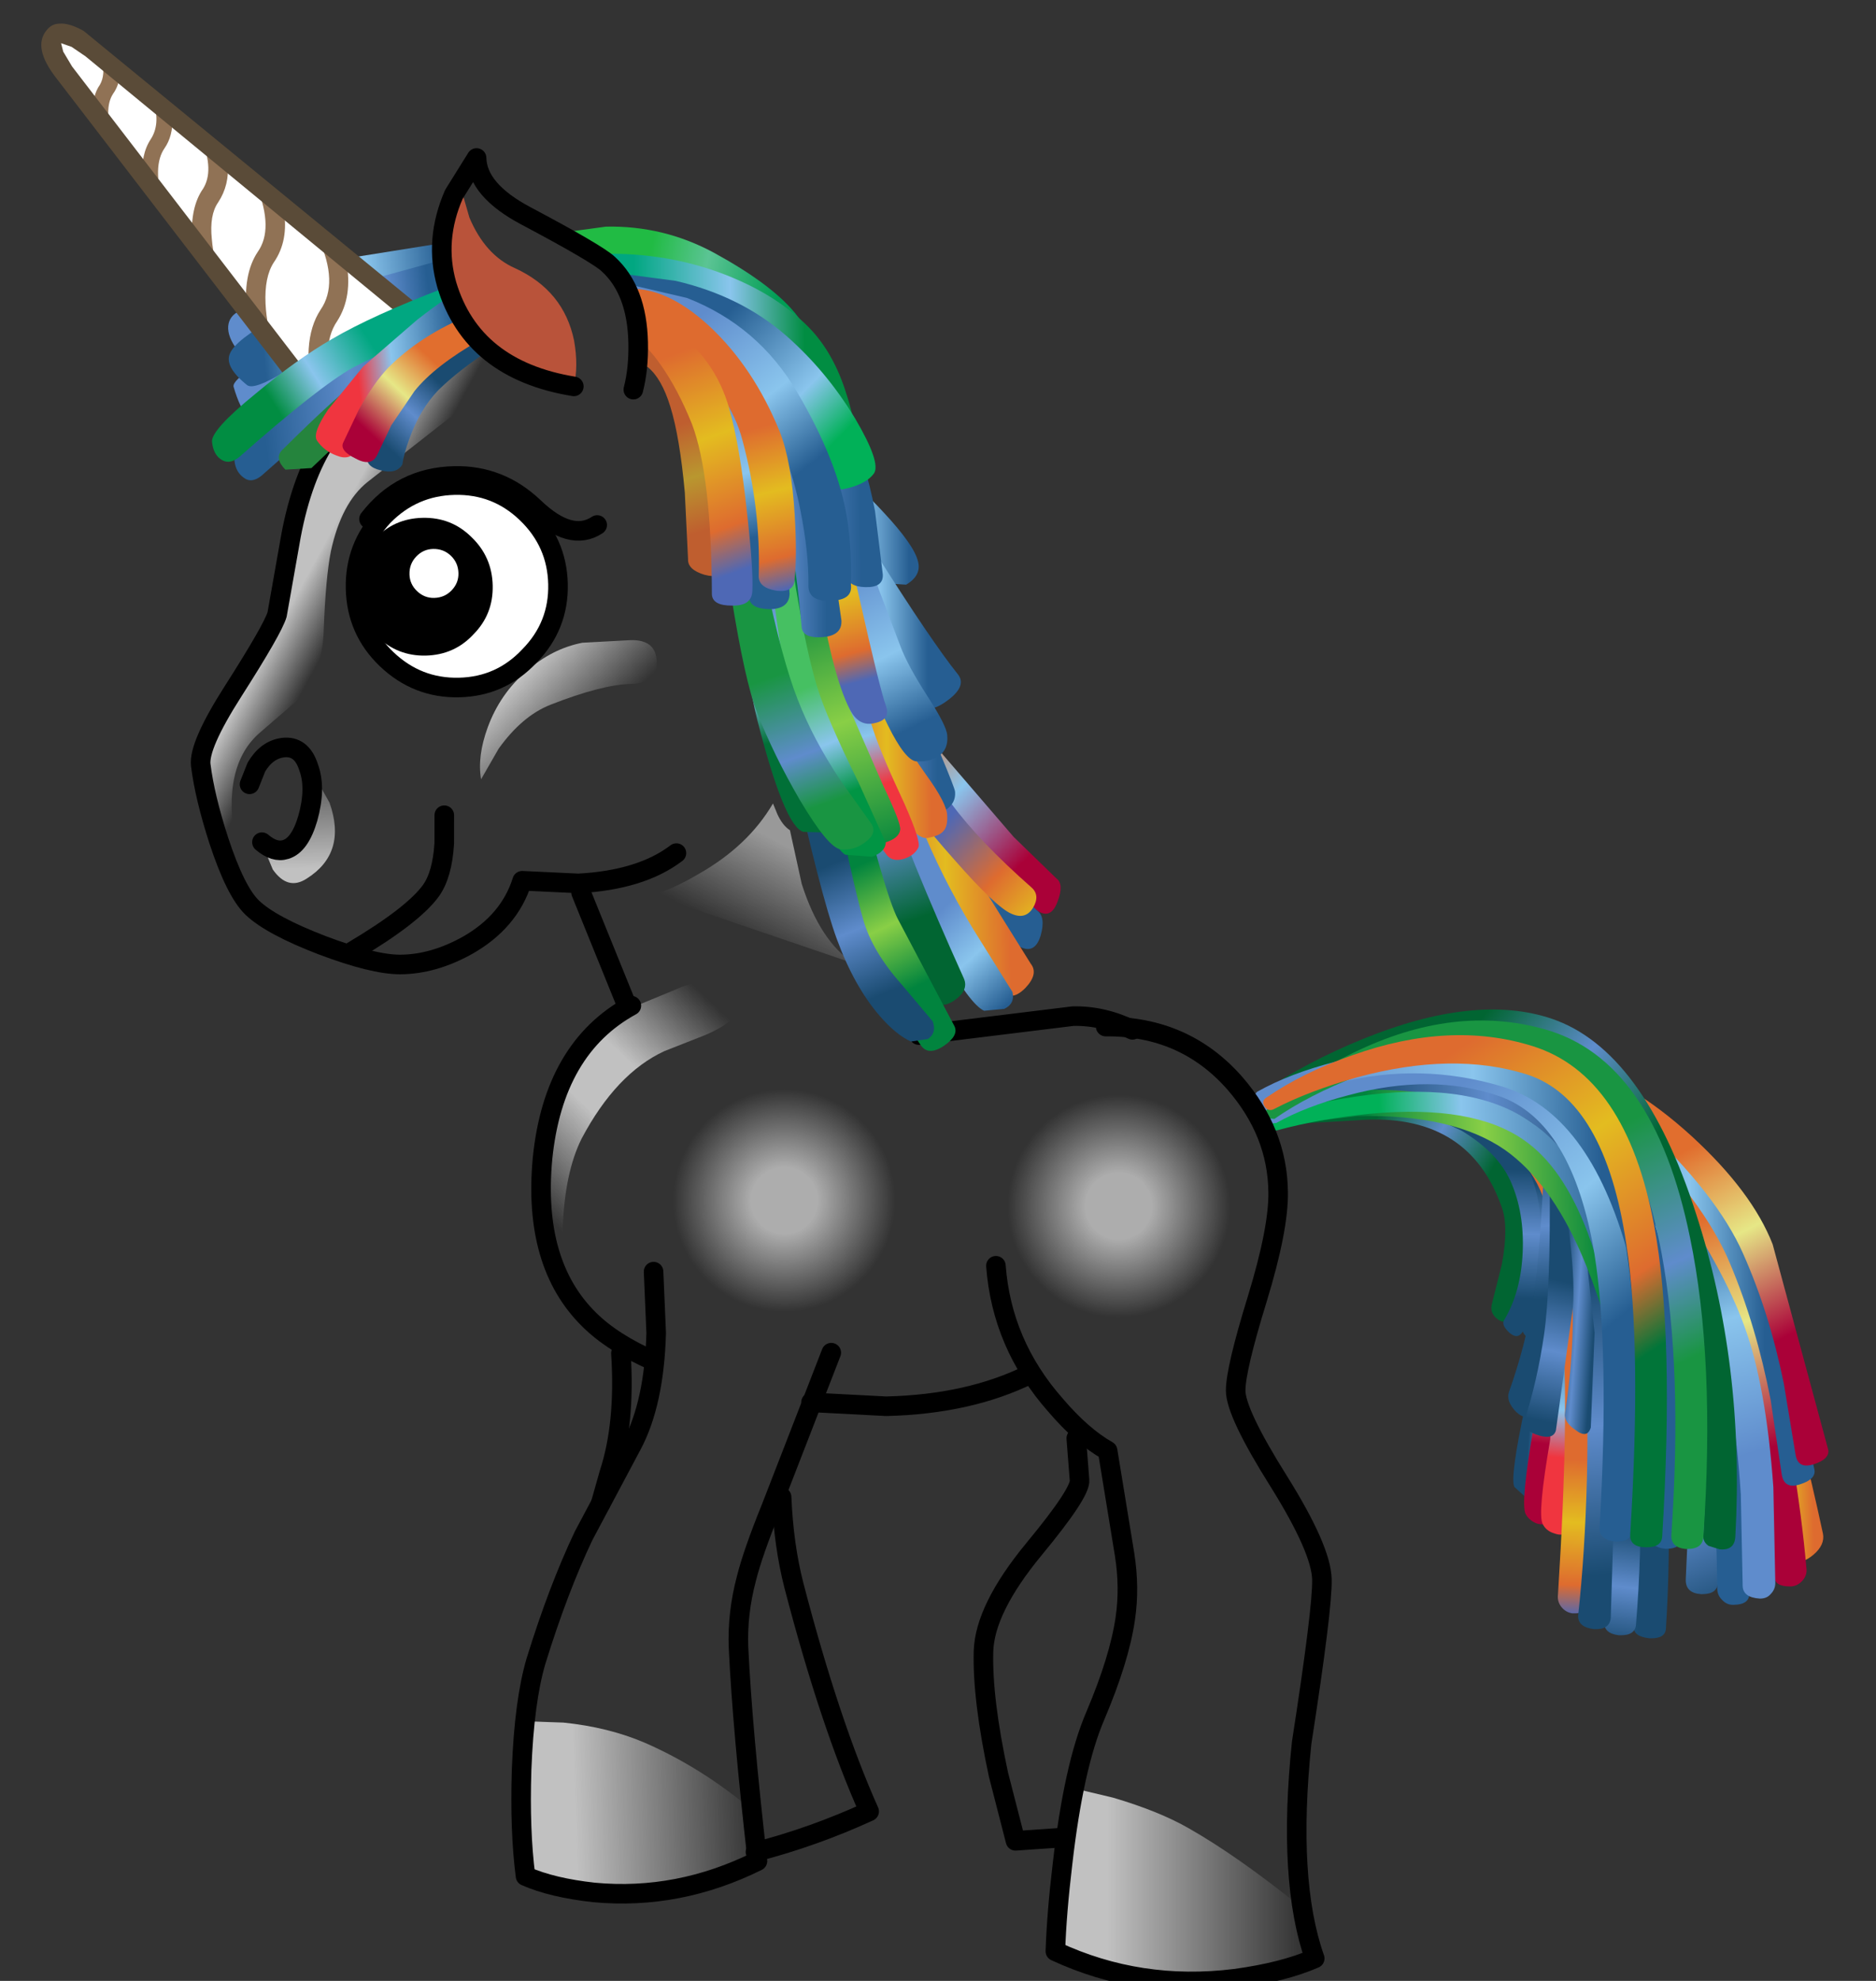 
<svg xmlns="http://www.w3.org/2000/svg" version="1.1" xmlns:xlink="http://www.w3.org/1999/xlink" preserveAspectRatio="none" x="0px" y="0px" width="288px" height="304px" viewBox="0 0 288 304">
<rect x="0" y="0" width="288" height="304" fill="#333333" stroke="none"/>
<defs>
<linearGradient id="Gradient_1" gradientUnits="userSpaceOnUse" x1="41.1" y1="61.15" x2="45.9" y2="51.95" spreadMethod="pad">
<stop  offset="2.745%" stop-color="#FFFFFF" stop-opacity="0"/>

<stop  offset="76.863%" stop-color="#FFFFFF" stop-opacity="0.498"/>
</linearGradient>

<linearGradient id="Gradient_2" gradientUnits="userSpaceOnUse" x1="23.238" y1="83.062" x2="40.362" y2="65.137" spreadMethod="pad">
<stop  offset="9.804%" stop-color="#FFFFFF" stop-opacity="0"/>

<stop  offset="43.137%" stop-color="#FFFFFF" stop-opacity="0.698"/>

<stop  offset="61.961%" stop-color="#FFFFFF" stop-opacity="0.698"/>

<stop  offset="92.941%" stop-color="#FFFFFF" stop-opacity="0"/>
</linearGradient>

<linearGradient id="Gradient_3" gradientUnits="userSpaceOnUse" x1="64.025" y1="133.2" x2="83.875" y2="133.2" spreadMethod="pad">
<stop  offset="23.529%" stop-color="#FFFFFF" stop-opacity="0.698"/>

<stop  offset="98.431%" stop-color="#FFFFFF" stop-opacity="0"/>
</linearGradient>

<linearGradient id="Gradient_4" gradientUnits="userSpaceOnUse" x1="23.562" y1="126.988" x2="41.938" y2="126.312" spreadMethod="pad">
<stop  offset="23.529%" stop-color="#FFFFFF" stop-opacity="0.698"/>

<stop  offset="98.431%" stop-color="#FFFFFF" stop-opacity="0"/>
</linearGradient>

<radialGradient id="Gradient_5" gradientUnits="userSpaceOnUse" cx="0" cy="0" r="8.512" fx="0" fy="0" gradientTransform="matrix( 1, 0, 0, -1, 8.55,8.55) " spreadMethod="pad">
<stop  offset="29.412%" stop-color="#FFFFFF" stop-opacity="0.6"/>

<stop  offset="100%" stop-color="#FFFFFF" stop-opacity="0"/>
</radialGradient>

<linearGradient id="Gradient_6" gradientUnits="userSpaceOnUse" x1="16.275" y1="35.212" x2="5.425" y2="29.288" spreadMethod="pad">
<stop  offset="38.824%" stop-color="#FFFFFF" stop-opacity="0"/>

<stop  offset="70.98%" stop-color="#FFFFFF" stop-opacity="0.698"/>
</linearGradient>

<linearGradient id="Gradient_7" gradientUnits="userSpaceOnUse" x1="6.688" y1="47.087" x2="6.912" y2="56.613" spreadMethod="pad">
<stop  offset="17.255%" stop-color="#FFFFFF" stop-opacity="0.2"/>

<stop  offset="88.627%" stop-color="#FFFFFF" stop-opacity="0.698"/>
</linearGradient>

<linearGradient id="Gradient_8" gradientUnits="userSpaceOnUse" x1="29.3" y1="45.475" x2="24.1" y2="40.525" spreadMethod="pad">
<stop  offset="0%" stop-color="#FFFFFF" stop-opacity="0"/>

<stop  offset="100%" stop-color="#FFFFFF" stop-opacity="0.698"/>
</linearGradient>

<linearGradient id="Gradient_9" gradientUnits="userSpaceOnUse" x1="0.062" y1="11.9" x2="3.338" y2="11.9" spreadMethod="pad">
<stop  offset="28.235%" stop-color="#1A4B71"/>

<stop  offset="58.824%" stop-color="#5F8CCC"/>

<stop  offset="89.412%" stop-color="#1A4B71"/>

<stop  offset="89.412%" stop-color="#1A4B71"/>
</linearGradient>

<linearGradient id="Gradient_10" gradientUnits="userSpaceOnUse" x1="2.575" y1="8.088" x2="1.825" y2="22.712" spreadMethod="pad">
<stop  offset="5.49%" stop-color="#E16E2E"/>

<stop  offset="38.824%" stop-color="#E6E786"/>

<stop  offset="77.255%" stop-color="#AA0138"/>
</linearGradient>

<linearGradient id="Gradient_11" gradientUnits="userSpaceOnUse" x1="3.525" y1="25.6" x2="3.875" y2="8" spreadMethod="pad">
<stop  offset="29.412%" stop-color="#F0353F"/>

<stop  offset="50.98%" stop-color="#8AC5ED"/>

<stop  offset="91.765%" stop-color="#265E92"/>
</linearGradient>

<linearGradient id="Gradient_12" gradientUnits="userSpaceOnUse" x1="11.612" y1="24.95" x2="18.587" y2="24.95" spreadMethod="pad">
<stop  offset="12.941%" stop-color="#4E68B5"/>

<stop  offset="28.235%" stop-color="#DE6B2F"/>

<stop  offset="58.824%" stop-color="#E3BC20"/>

<stop  offset="89.412%" stop-color="#DE6B2F"/>

<stop  offset="89.412%" stop-color="#DE6B2F"/>
</linearGradient>

<linearGradient id="Gradient_13" gradientUnits="userSpaceOnUse" x1="6.963" y1="9.225" x2="15.138" y2="33.175" spreadMethod="pad">
<stop  offset="5.49%" stop-color="#E16E2E"/>

<stop  offset="38.824%" stop-color="#E6E786"/>

<stop  offset="77.255%" stop-color="#AA0138"/>
</linearGradient>

<linearGradient id="Gradient_14" gradientUnits="userSpaceOnUse" x1="4.862" y1="17.05" x2="14.637" y2="41.35" spreadMethod="pad">
<stop  offset="28.235%" stop-color="#1A4B71"/>

<stop  offset="58.824%" stop-color="#5F8CCC"/>

<stop  offset="89.412%" stop-color="#1A4B71"/>

<stop  offset="89.412%" stop-color="#1A4B71"/>
</linearGradient>

<linearGradient id="Gradient_15" gradientUnits="userSpaceOnUse" x1="0.688" y1="20" x2="12.812" y2="20" spreadMethod="pad">
<stop  offset="12.549%" stop-color="#5F8CCC"/>

<stop  offset="50.98%" stop-color="#8AC5ED"/>

<stop  offset="80.392%" stop-color="#265E92"/>
</linearGradient>

<linearGradient id="Gradient_16" gradientUnits="userSpaceOnUse" x1="13.125" y1="31.213" x2="5.375" y2="5.387" spreadMethod="pad">
<stop  offset="12.549%" stop-color="#5F8CCC"/>

<stop  offset="50.98%" stop-color="#8AC5ED"/>

<stop  offset="80.392%" stop-color="#265E92"/>
</linearGradient>

<linearGradient id="Gradient_17" gradientUnits="userSpaceOnUse" x1="0.025" y1="16" x2="19.975" y2="16" spreadMethod="pad">
<stop  offset="12.549%" stop-color="#5F8CCC"/>

<stop  offset="50.98%" stop-color="#8AC5ED"/>

<stop  offset="80.392%" stop-color="#265E92"/>
</linearGradient>

<linearGradient id="Gradient_18" gradientUnits="userSpaceOnUse" x1="8.337" y1="5.875" x2="18.663" y2="25.925" spreadMethod="pad">
<stop  offset="5.49%" stop-color="#E16E2E"/>

<stop  offset="38.824%" stop-color="#E6E786"/>

<stop  offset="77.255%" stop-color="#AA0138"/>
</linearGradient>

<linearGradient id="Gradient_19" gradientUnits="userSpaceOnUse" x1="8.6" y1="43.387" x2="8.7" y2="27.712" spreadMethod="pad">
<stop  offset="12.941%" stop-color="#4E68B5"/>

<stop  offset="28.235%" stop-color="#DE6B2F"/>

<stop  offset="58.824%" stop-color="#E3BC20"/>

<stop  offset="89.412%" stop-color="#DE6B2F"/>

<stop  offset="89.412%" stop-color="#DE6B2F"/>
</linearGradient>

<linearGradient id="Gradient_20" gradientUnits="userSpaceOnUse" x1="0.037" y1="21.65" x2="20.962" y2="21.65" spreadMethod="pad">
<stop  offset="28.235%" stop-color="#1A4B71"/>

<stop  offset="58.824%" stop-color="#5F8CCC"/>

<stop  offset="89.412%" stop-color="#1A4B71"/>

<stop  offset="89.412%" stop-color="#1A4B71"/>
</linearGradient>

<linearGradient id="Gradient_21" gradientUnits="userSpaceOnUse" x1="8.65" y1="29.175" x2="7.25" y2="44.325" spreadMethod="pad">
<stop  offset="28.235%" stop-color="#1A4B71"/>

<stop  offset="58.824%" stop-color="#5F8CCC"/>

<stop  offset="89.412%" stop-color="#1A4B71"/>

<stop  offset="89.412%" stop-color="#1A4B71"/>
</linearGradient>

<linearGradient id="Gradient_22" gradientUnits="userSpaceOnUse" x1="7.487" y1="5.775" x2="12.512" y2="42.525" spreadMethod="pad">
<stop  offset="28.235%" stop-color="#1A4B71"/>

<stop  offset="58.824%" stop-color="#5F8CCC"/>

<stop  offset="89.412%" stop-color="#1A4B71"/>

<stop  offset="89.412%" stop-color="#1A4B71"/>
</linearGradient>

<linearGradient id="Gradient_23" gradientUnits="userSpaceOnUse" x1="3.1" y1="2.575" x2="17.6" y2="9.325" spreadMethod="pad">
<stop  offset="28.235%" stop-color="#016532"/>

<stop  offset="58.824%" stop-color="#5F8CCC"/>

<stop  offset="89.412%" stop-color="#016532"/>

<stop  offset="89.412%" stop-color="#016532"/>
</linearGradient>

<linearGradient id="Gradient_24" gradientUnits="userSpaceOnUse" x1="18.2" y1="17.212" x2="18.7" y2="4.487" spreadMethod="pad">
<stop  offset="28.235%" stop-color="#1A4B71"/>

<stop  offset="58.824%" stop-color="#5F8CCC"/>

<stop  offset="89.412%" stop-color="#1A4B71"/>

<stop  offset="89.412%" stop-color="#1A4B71"/>
</linearGradient>

<linearGradient id="Gradient_25" gradientUnits="userSpaceOnUse" x1="17.162" y1="-0.025" x2="17.238" y2="17.225" spreadMethod="pad">
<stop  offset="28.235%" stop-color="#1A4B71"/>

<stop  offset="58.824%" stop-color="#5F8CCC"/>

<stop  offset="89.412%" stop-color="#1A4B71"/>

<stop  offset="89.412%" stop-color="#1A4B71"/>
</linearGradient>

<linearGradient id="Gradient_26" gradientUnits="userSpaceOnUse" x1="2.288" y1="18.987" x2="-0.788" y2="0.412" spreadMethod="pad">
<stop  offset="28.235%" stop-color="#1A4B71"/>

<stop  offset="58.824%" stop-color="#5F8CCC"/>

<stop  offset="89.412%" stop-color="#1A4B71"/>

<stop  offset="89.412%" stop-color="#1A4B71"/>
</linearGradient>

<linearGradient id="Gradient_27" gradientUnits="userSpaceOnUse" x1="2.25" y1="12.75" x2="6.65" y2="12.75" spreadMethod="pad">
<stop  offset="28.235%" stop-color="#1A4B71"/>

<stop  offset="58.824%" stop-color="#5F8CCC"/>

<stop  offset="89.412%" stop-color="#1A4B71"/>

<stop  offset="89.412%" stop-color="#1A4B71"/>
</linearGradient>

<linearGradient id="Gradient_28" gradientUnits="userSpaceOnUse" x1="3.913" y1="6.938" x2="1.387" y2="25.163" spreadMethod="pad">
<stop  offset="28.235%" stop-color="#1A4B71"/>

<stop  offset="58.824%" stop-color="#5F8CCC"/>

<stop  offset="89.412%" stop-color="#1A4B71"/>

<stop  offset="89.412%" stop-color="#1A4B71"/>
</linearGradient>

<linearGradient id="Gradient_29" gradientUnits="userSpaceOnUse" x1="0.412" y1="12.65" x2="29.988" y2="12.65" spreadMethod="pad">
<stop  offset="28.235%" stop-color="#1A4B71"/>

<stop  offset="58.824%" stop-color="#5F8CCC"/>

<stop  offset="89.412%" stop-color="#1A4B71"/>

<stop  offset="89.412%" stop-color="#1A4B71"/>
</linearGradient>

<linearGradient id="Gradient_30" gradientUnits="userSpaceOnUse" x1="0.012" y1="13.1" x2="29.588" y2="13.1" spreadMethod="pad">
<stop  offset="28.235%" stop-color="#01843E"/>

<stop  offset="58.824%" stop-color="#89CF46"/>

<stop  offset="89.412%" stop-color="#01843E"/>

<stop  offset="89.412%" stop-color="#01843E"/>
</linearGradient>

<linearGradient id="Gradient_31" gradientUnits="userSpaceOnUse" x1="0.9" y1="13.4" x2="30" y2="13.4" spreadMethod="pad">
<stop  offset="29.412%" stop-color="#01B158"/>

<stop  offset="50.98%" stop-color="#8AC5ED"/>

<stop  offset="91.765%" stop-color="#265E92"/>
</linearGradient>

<linearGradient id="Gradient_32" gradientUnits="userSpaceOnUse" x1="31.025" y1="21.087" x2="10.975" y2="4.612" spreadMethod="pad">
<stop  offset="28.235%" stop-color="#016532"/>

<stop  offset="58.824%" stop-color="#5F8CCC"/>

<stop  offset="89.412%" stop-color="#016532"/>

<stop  offset="89.412%" stop-color="#016532"/>
</linearGradient>

<linearGradient id="Gradient_33" gradientUnits="userSpaceOnUse" x1="10.55" y1="5.2" x2="30.35" y2="29.3" spreadMethod="pad">
<stop  offset="12.549%" stop-color="#5F8CCC"/>

<stop  offset="50.98%" stop-color="#8AC5ED"/>

<stop  offset="80.392%" stop-color="#265E92"/>
</linearGradient>

<linearGradient id="Gradient_34" gradientUnits="userSpaceOnUse" x1="0" y1="21.55" x2="33.7" y2="21.55" spreadMethod="pad">
<stop  offset="12.549%" stop-color="#5F8CCC"/>

<stop  offset="50.98%" stop-color="#8AC5ED"/>

<stop  offset="80.392%" stop-color="#265E92"/>
</linearGradient>

<linearGradient id="Gradient_35" gradientUnits="userSpaceOnUse" x1="15.663" y1="7.35" x2="29.038" y2="35.65" spreadMethod="pad">
<stop  offset="20.784%" stop-color="#199542"/>

<stop  offset="56.078%" stop-color="#5F8CCC"/>

<stop  offset="78.431%" stop-color="#199542"/>

<stop  offset="89.412%" stop-color="#199542"/>
</linearGradient>

<linearGradient id="Gradient_36" gradientUnits="userSpaceOnUse" x1="30.4" y1="31.225" x2="10.9" y2="1.875" spreadMethod="pad">
<stop  offset="12.941%" stop-color="#017539"/>

<stop  offset="28.235%" stop-color="#DE6B2F"/>

<stop  offset="58.824%" stop-color="#E3BC20"/>

<stop  offset="89.412%" stop-color="#DE6B2F"/>

<stop  offset="89.412%" stop-color="#DE6B2F"/>
</linearGradient>

<linearGradient id="Gradient_37" gradientUnits="userSpaceOnUse" x1="8.6" y1="6.062" x2="20.7" y2="19.738" spreadMethod="pad">
<stop  offset="20%" stop-color="#E16E2E"/>

<stop  offset="50.98%" stop-color="#8AC5ED"/>

<stop  offset="89.02%" stop-color="#AA0138"/>
</linearGradient>

<linearGradient id="Gradient_38" gradientUnits="userSpaceOnUse" x1="4.275" y1="12.4" x2="20.725" y2="12.4" spreadMethod="pad">
<stop  offset="12.549%" stop-color="#5F8CCC"/>

<stop  offset="50.98%" stop-color="#8AC5ED"/>

<stop  offset="80.392%" stop-color="#265E92"/>
</linearGradient>

<linearGradient id="Gradient_39" gradientUnits="userSpaceOnUse" x1="4.05" y1="13.7" x2="19.95" y2="13.7" spreadMethod="pad">
<stop  offset="12.941%" stop-color="#4E68B5"/>

<stop  offset="28.235%" stop-color="#DE6B2F"/>

<stop  offset="58.824%" stop-color="#E3BC20"/>

<stop  offset="89.412%" stop-color="#DE6B2F"/>

<stop  offset="89.412%" stop-color="#DE6B2F"/>
</linearGradient>

<linearGradient id="Gradient_40" gradientUnits="userSpaceOnUse" x1="20.812" y1="27.337" x2="12.388" y2="16.562" spreadMethod="pad">
<stop  offset="9.412%" stop-color="#265E92"/>

<stop  offset="40%" stop-color="#8AC5ED"/>

<stop  offset="69.412%" stop-color="#5F8CCC"/>
</linearGradient>

<linearGradient id="Gradient_41" gradientUnits="userSpaceOnUse" x1="9.963" y1="9.1" x2="25.238" y2="25.7" spreadMethod="pad">
<stop  offset="30.98%" stop-color="#4E68B5"/>

<stop  offset="54.902%" stop-color="#DE6B2F"/>

<stop  offset="73.333%" stop-color="#E3BC20"/>

<stop  offset="89.412%" stop-color="#DE6B2F"/>

<stop  offset="89.412%" stop-color="#DE6B2F"/>
</linearGradient>

<linearGradient id="Gradient_42" gradientUnits="userSpaceOnUse" x1="5.825" y1="4.225" x2="11.675" y2="24.075" spreadMethod="pad">
<stop  offset="28.235%" stop-color="#016532"/>

<stop  offset="58.824%" stop-color="#5F8CCC"/>

<stop  offset="89.412%" stop-color="#016532"/>

<stop  offset="89.412%" stop-color="#016532"/>
</linearGradient>

<linearGradient id="Gradient_43" gradientUnits="userSpaceOnUse" x1="6.05" y1="13.875" x2="11.75" y2="28.025" spreadMethod="pad">
<stop  offset="28.235%" stop-color="#01843E"/>

<stop  offset="58.824%" stop-color="#89CF46"/>

<stop  offset="89.412%" stop-color="#01843E"/>

<stop  offset="89.412%" stop-color="#01843E"/>
</linearGradient>

<linearGradient id="Gradient_44" gradientUnits="userSpaceOnUse" x1="4.188" y1="13.537" x2="9.512" y2="28.462" spreadMethod="pad">
<stop  offset="28.235%" stop-color="#1A4B71"/>

<stop  offset="58.824%" stop-color="#5F8CCC"/>

<stop  offset="89.412%" stop-color="#1A4B71"/>

<stop  offset="89.412%" stop-color="#1A4B71"/>
</linearGradient>

<linearGradient id="Gradient_45" gradientUnits="userSpaceOnUse" x1="5.525" y1="14.15" x2="17.975" y2="14.15" spreadMethod="pad">
<stop  offset="28.235%" stop-color="#265E92"/>

<stop  offset="58.824%" stop-color="#5F8CCC"/>

<stop  offset="89.412%" stop-color="#265E92"/>

<stop  offset="89.412%" stop-color="#265E92"/>
</linearGradient>

<linearGradient id="Gradient_46" gradientUnits="userSpaceOnUse" x1="6.125" y1="16" x2="17.375" y2="16" spreadMethod="pad">
<stop  offset="12.941%" stop-color="#4E68B5"/>

<stop  offset="28.235%" stop-color="#DE6B2F"/>

<stop  offset="58.824%" stop-color="#E3BC20"/>

<stop  offset="89.412%" stop-color="#DE6B2F"/>

<stop  offset="89.412%" stop-color="#DE6B2F"/>
</linearGradient>

<linearGradient id="Gradient_47" gradientUnits="userSpaceOnUse" x1="13.387" y1="29.125" x2="8.312" y2="12.175" spreadMethod="pad">
<stop  offset="29.412%" stop-color="#F0353F"/>

<stop  offset="50.98%" stop-color="#8AC5ED"/>

<stop  offset="91.765%" stop-color="#265E92"/>
</linearGradient>

<linearGradient id="Gradient_48" gradientUnits="userSpaceOnUse" x1="3.112" y1="0.187" x2="14.287" y2="32.612" spreadMethod="pad">
<stop  offset="28.235%" stop-color="#01843E"/>

<stop  offset="58.824%" stop-color="#89CF46"/>

<stop  offset="89.412%" stop-color="#01843E"/>

<stop  offset="89.412%" stop-color="#01843E"/>
</linearGradient>

<linearGradient id="Gradient_49" gradientUnits="userSpaceOnUse" x1="6.162" y1="15.038" x2="11.338" y2="28.062" spreadMethod="pad">
<stop  offset="12.549%" stop-color="#46C062"/>

<stop  offset="44.706%" stop-color="#8AC5ED"/>

<stop  offset="72.941%" stop-color="#019544"/>
</linearGradient>

<linearGradient id="Gradient_50" gradientUnits="userSpaceOnUse" x1="6.162" y1="4.7" x2="15.238" y2="4.7" spreadMethod="pad">
<stop  offset="29.412%" stop-color="#5F8CCC"/>

<stop  offset="50.98%" stop-color="#8AC5ED"/>

<stop  offset="91.765%" stop-color="#265E92"/>
</linearGradient>

<linearGradient id="Gradient_51" gradientUnits="userSpaceOnUse" x1="5.862" y1="9.35" x2="18.337" y2="9.35" spreadMethod="pad">
<stop  offset="12.549%" stop-color="#5F8CCC"/>

<stop  offset="50.98%" stop-color="#8AC5ED"/>

<stop  offset="80.392%" stop-color="#265E92"/>
</linearGradient>

<linearGradient id="Gradient_52" gradientUnits="userSpaceOnUse" x1="2.812" y1="8.075" x2="6.088" y2="23.625" spreadMethod="pad">
<stop  offset="12.549%" stop-color="#5F8CCC"/>

<stop  offset="50.98%" stop-color="#8AC5ED"/>

<stop  offset="80.392%" stop-color="#017037"/>
</linearGradient>

<linearGradient id="Gradient_53" gradientUnits="userSpaceOnUse" x1="8.6" y1="5.537" x2="16.7" y2="22.962" spreadMethod="pad">
<stop  offset="12.549%" stop-color="#5F8CCC"/>

<stop  offset="50.98%" stop-color="#8AC5ED"/>

<stop  offset="80.392%" stop-color="#265E92"/>
</linearGradient>

<linearGradient id="Gradient_54" gradientUnits="userSpaceOnUse" x1="3.525" y1="12.213" x2="9.375" y2="28.988" spreadMethod="pad">
<stop  offset="20.784%" stop-color="#199542"/>

<stop  offset="56.078%" stop-color="#5F8CCC"/>

<stop  offset="78.431%" stop-color="#199542"/>

<stop  offset="89.412%" stop-color="#199542"/>
</linearGradient>

<linearGradient id="Gradient_55" gradientUnits="userSpaceOnUse" x1="11.412" y1="18.038" x2="7.787" y2="4.162" spreadMethod="pad">
<stop  offset="12.941%" stop-color="#4E68B5"/>

<stop  offset="28.235%" stop-color="#DE6B2F"/>

<stop  offset="58.824%" stop-color="#E3BC20"/>

<stop  offset="89.412%" stop-color="#DE6B2F"/>

<stop  offset="89.412%" stop-color="#DE6B2F"/>
</linearGradient>

<linearGradient id="Gradient_56" gradientUnits="userSpaceOnUse" x1="9.05" y1="16.8" x2="24.55" y2="16.8" spreadMethod="pad">
<stop  offset="28.235%" stop-color="#265E92"/>

<stop  offset="58.824%" stop-color="#5F8CCC"/>

<stop  offset="89.412%" stop-color="#265E92"/>

<stop  offset="89.412%" stop-color="#265E92"/>
</linearGradient>

<linearGradient id="Gradient_57" gradientUnits="userSpaceOnUse" x1="10.65" y1="20.3" x2="21.35" y2="20.3" spreadMethod="pad">
<stop  offset="28.235%" stop-color="#265E92"/>

<stop  offset="58.824%" stop-color="#5F8CCC"/>

<stop  offset="89.412%" stop-color="#265E92"/>

<stop  offset="89.412%" stop-color="#265E92"/>
</linearGradient>

<linearGradient id="Gradient_58" gradientUnits="userSpaceOnUse" x1="11.925" y1="10.6" x2="16.475" y2="26.5" spreadMethod="pad">
<stop  offset="12.549%" stop-color="#5F8CCC"/>

<stop  offset="50.98%" stop-color="#8AC5ED"/>

<stop  offset="80.392%" stop-color="#265E92"/>
</linearGradient>

<linearGradient id="Gradient_59" gradientUnits="userSpaceOnUse" x1="17.962" y1="8.475" x2="3.237" y2="5.225" spreadMethod="pad">
<stop  offset="12.549%" stop-color="#019D55"/>

<stop  offset="50.98%" stop-color="#5BC494"/>

<stop  offset="80.392%" stop-color="#21BB44"/>
</linearGradient>

<linearGradient id="Gradient_60" gradientUnits="userSpaceOnUse" x1="3.3" y1="9.45" x2="22.5" y2="9.45" spreadMethod="pad">
<stop  offset="12.549%" stop-color="#01A781"/>

<stop  offset="50.98%" stop-color="#8AC5ED"/>

<stop  offset="80.392%" stop-color="#018D42"/>
</linearGradient>

<linearGradient id="Gradient_61" gradientUnits="userSpaceOnUse" x1="24.963" y1="20.925" x2="10.637" y2="6.475" spreadMethod="pad">
<stop  offset="29.412%" stop-color="#01B158"/>

<stop  offset="50.98%" stop-color="#8AC5ED"/>

<stop  offset="91.765%" stop-color="#265E92"/>
</linearGradient>

<linearGradient id="Gradient_62" gradientUnits="userSpaceOnUse" x1="7.837" y1="5.725" x2="20.163" y2="22.375" spreadMethod="pad">
<stop  offset="12.549%" stop-color="#5F8CCC"/>

<stop  offset="50.98%" stop-color="#8AC5ED"/>

<stop  offset="80.392%" stop-color="#265E92"/>
</linearGradient>

<linearGradient id="Gradient_63" gradientUnits="userSpaceOnUse" x1="15.787" y1="30.1" x2="11.912" y2="14.3" spreadMethod="pad">
<stop  offset="12.941%" stop-color="#4E68B5"/>

<stop  offset="28.235%" stop-color="#DE6B2F"/>

<stop  offset="58.824%" stop-color="#E3BC20"/>

<stop  offset="89.412%" stop-color="#DE6B2F"/>

<stop  offset="89.412%" stop-color="#DE6B2F"/>
</linearGradient>

<linearGradient id="Gradient_64" gradientUnits="userSpaceOnUse" x1="7.862" y1="11.438" x2="11.838" y2="24.263" spreadMethod="pad">
<stop  offset="28.235%" stop-color="#BF5E2F"/>

<stop  offset="58.824%" stop-color="#B9972F"/>

<stop  offset="89.412%" stop-color="#BF5E2F"/>

<stop  offset="89.412%" stop-color="#BF5E2F"/>
</linearGradient>

<linearGradient id="Gradient_65" gradientUnits="userSpaceOnUse" x1="14.963" y1="28.712" x2="7.537" y2="7.587" spreadMethod="pad">
<stop  offset="12.941%" stop-color="#4E68B5"/>

<stop  offset="28.235%" stop-color="#DE6B2F"/>

<stop  offset="58.824%" stop-color="#E3BC20"/>

<stop  offset="89.412%" stop-color="#DE6B2F"/>

<stop  offset="89.412%" stop-color="#DE6B2F"/>
</linearGradient>

<linearGradient id="Gradient_66" gradientUnits="userSpaceOnUse" x1="0.213" y1="3.65" x2="17.788" y2="3.65" spreadMethod="pad">
<stop  offset="26.275%" stop-color="#5F8CCC"/>

<stop  offset="62.353%" stop-color="#8AC5ED"/>

<stop  offset="96.078%" stop-color="#265E92"/>
</linearGradient>

<linearGradient id="Gradient_67" gradientUnits="userSpaceOnUse" x1="0.138" y1="7.5" x2="17.962" y2="7.5" spreadMethod="pad">
<stop  offset="29.412%" stop-color="#5F8CCC"/>

<stop  offset="50.98%" stop-color="#8AC5ED"/>

<stop  offset="91.765%" stop-color="#265E92"/>
</linearGradient>

<linearGradient id="Gradient_68" gradientUnits="userSpaceOnUse" x1="0.075" y1="5.5" x2="17.825" y2="5.5" spreadMethod="pad">
<stop  offset="14.902%" stop-color="#265E92"/>

<stop  offset="43.529%" stop-color="#8AC5ED"/>

<stop  offset="70.98%" stop-color="#5F8CCC"/>

<stop  offset="88.627%" stop-color="#265E92"/>
</linearGradient>

<linearGradient id="Gradient_69" gradientUnits="userSpaceOnUse" x1="1.6" y1="7.3" x2="21.3" y2="7.3" spreadMethod="pad">
<stop  offset="12.549%" stop-color="#265E92"/>

<stop  offset="47.843%" stop-color="#5F8CCC"/>

<stop  offset="80%" stop-color="#265E92"/>
</linearGradient>

<linearGradient id="Gradient_70" gradientUnits="userSpaceOnUse" x1="5.025" y1="7.75" x2="21.275" y2="7.75" spreadMethod="pad">
<stop  offset="28.235%" stop-color="#25843D"/>

<stop  offset="58.824%" stop-color="#5F8CCC"/>

<stop  offset="89.412%" stop-color="#25843D"/>

<stop  offset="89.412%" stop-color="#25843D"/>
</linearGradient>

<linearGradient id="Gradient_71" gradientUnits="userSpaceOnUse" x1="14.425" y1="2.9" x2="2.775" y2="8.6" spreadMethod="pad">
<stop  offset="12.549%" stop-color="#01A781"/>

<stop  offset="50.98%" stop-color="#8AC5ED"/>

<stop  offset="80.392%" stop-color="#018D42"/>
</linearGradient>

<linearGradient id="Gradient_72" gradientUnits="userSpaceOnUse" x1="7.962" y1="6.4" x2="20.538" y2="6.4" spreadMethod="pad">
<stop  offset="29.412%" stop-color="#F0353F"/>

<stop  offset="50.98%" stop-color="#8AC5ED"/>

<stop  offset="91.765%" stop-color="#265E92"/>
</linearGradient>

<linearGradient id="Gradient_73" gradientUnits="userSpaceOnUse" x1="20.113" y1="5.362" x2="12.287" y2="12.137" spreadMethod="pad">
<stop  offset="28.235%" stop-color="#1A4B71"/>

<stop  offset="58.824%" stop-color="#5F8CCC"/>

<stop  offset="89.412%" stop-color="#1A4B71"/>

<stop  offset="89.412%" stop-color="#1A4B71"/>
</linearGradient>

<linearGradient id="Gradient_74" gradientUnits="userSpaceOnUse" x1="17.837" y1="4.938" x2="10.062" y2="11.663" spreadMethod="pad">
<stop  offset="5.49%" stop-color="#E16E2E"/>

<stop  offset="38.824%" stop-color="#E6E786"/>

<stop  offset="77.255%" stop-color="#AA0138"/>
</linearGradient>

<g id="Symbol_194_0_Layer0_0_FILL">
<path fill="url(#Gradient_1)" stroke="none" d="
M 37.45 55.9
Q 35.5 57.05 33.95 57.5
L 49.35 62.75
Q 46.75 61.05 45.35 56.65
L 44.45 52.55
Q 43.9 52.2 43.5 51.35
L 43.15 50.5
Q 41.25 53.75 37.45 55.9 Z"/>
</g>

<g id="Symbol_194_0_Layer0_1_FILL">
<path fill="url(#Gradient_2)" stroke="none" d="
M 32.65 66
Q 29.25 67.9 27.35 71.9 25.6 75.65 25.8 79.75 26.05 83.9 27.2 86.8 27 85.2 27.05 83.05 27.2 78.75 28.5 76.15 31.15 71.15 34.85 69.45
L 37.65 68.35
Q 39.2 67.75 40.1 66.95 41.6 65.5 39.65 64.65 37.7 63.8 35.8 64.7
L 32.65 66 Z"/>
</g>

<g id="Symbol_194_0_Layer0_2_FILL">
<path fill="url(#Gradient_3)" stroke="none" d="
M 64.7 138.25
Q 71.15 141.3 78.35 140.35 81.95 139.9 84.25 138.8 83.8 137.35 83.55 134.95 78.7 131.05 75 128.95 72.75 127.65 69.2 126.6
L 66.05 125.85
Q 64.65 131.75 64.7 138.25 Z"/>
</g>

<g id="Symbol_194_0_Layer0_3_FILL">
<path fill="url(#Gradient_4)" stroke="none" d="
M 41.75 131.45
L 41.55 127.55
Q 37.7 124.3 33.35 122.4 30.55 121.2 27.1 120.85
L 24.15 120.75
Q 23.1 126.1 24.4 132.6
L 29.2 133.5
Q 35.3 133.9 41.75 131.45 Z"/>
</g>

<g id="Symbol_3_0_Layer0_0_FILL">
<path fill="url(#Gradient_5)" stroke="none" d="
M 17.05 8.55
Q 17.05 5 14.55 2.5 12.05 0 8.55 0 5.05 0 2.5 2.5 0 5.05 0 8.55 0 12.05 2.5 14.55 5 17.05 8.55 17.05 12.1 17.05 14.55 14.55 17.05 12.1 17.05 8.55 Z"/>
</g>

<g id="Symbol_195_0_Layer0_0_FILL">
<path fill="url(#Gradient_6)" stroke="none" d="
M 24.7 16.05
Q 30.45 11.05 27.25 11.15 19.35 11.3 14.75 15.25 12.9 16.8 9.1 22.6 7.25 25.5 6.4 30.05
L 5.35 36.05 1.95 41.95
Q -0.7 46.1 -0.5 47.6 -0.2 50.05 0.85 53.35 2.15 57.3 3.45 58.5 2.6 56.4 2 53.55 0.9 47.6 3.9 45.05
L 6.8 42.55
Q 8.65 40.5 8.75 37.3 8.9 33.2 9.3 31.2 10.1 27.5 12.1 25.9
L 24.7 16.05 Z"/>
</g>

<g id="Symbol_195_0_Layer0_1_FILL">
<path fill="url(#Gradient_7)" stroke="none" d="
M 5.9 54.05
Q 5.05 54.3 4.05 53.5
L 4.1 53.75 4.85 55.55
Q 6 57.2 7.45 56.25 10.55 54.3 9.2 50.45
L 7.3 47.05
Q 7.7 47.95 7.75 49.65
L 7.6 51.65
Q 7 53.7 5.9 54.05 Z"/>
</g>

<g id="Symbol_195_0_Layer0_2_FILL">
<path fill="url(#Gradient_8)" stroke="none" d="
M 28.55 38.2
Q 26.25 38.65 24.3 40.35 22.25 42.1 21.3 44.7 20.5 46.9 20.8 48.65
L 22.15 46.3
Q 23.95 43.8 26.1 42.95 30.05 41.4 32.3 41.35 34.3 41.3 34.25 39.65 34.2 37.95 32.25 38
L 28.55 38.2 Z"/>
</g>

<g id="Symbol_16_0_Layer0_0_FILL">
<path fill="url(#Gradient_9)" stroke="none" d="
M 1.4 0.4
L 1.25 0.75
Q 1.4 2.6 1.15 8.5
L 0.6 16.25
Q -0.25 22.25 0.15 23
L 1.05 23.75 2.05 23.55
Q 2.4 23.2 2.85 17.7
L 3.35 9.8 3 3.7
Q 2.55 0 2.05 0
L 1.4 0.4 Z"/>
</g>

<g id="Symbol_16_0_Layer0_1_FILL">
<path fill="url(#Gradient_10)" stroke="none" d="
M 1.35 2.45
L 1.25 2.85
Q 1.45 4.6 1.45 10.6
L 1.3 18.3
Q 0.7 24.3 1.15 25.1 1.45 25.6 2.05 25.8 2.7 25.95 3.1 25.55 3.45 25.2 3.65 19.65
L 3.7 11.8
Q 3.65 9.2 3.1 5.7 2.5 2 2 2.05 1.55 2.1 1.35 2.45 Z"/>
</g>

<g id="Symbol_16_0_Layer0_2_FILL">
<path fill="url(#Gradient_11)" stroke="none" d="
M 2.7 3.2
L 2.6 3.55 2.65 19.05
Q 2.05 25 2.5 25.8 2.8 26.35 3.45 26.5 4.1 26.7 4.45 26.3 4.8 25.95 5 20.4
L 5.1 12.5 4.45 6.45
Q 3.85 2.75 3.35 2.8 2.9 2.85 2.7 3.2 Z"/>
</g>

<g id="Symbol_17_0_Layer0_0_FILL">
<path fill="url(#Gradient_12)" stroke="none" d="
M 14 25.4
L 16.7 35.75
Q 16.85 36.25 17.8 35.5 18.7 34.75 18.55 33.9 15.35 18 12.55 14.25
L 11.95 14
Q 11.45 14 11.65 15.2
L 14 25.4 Z"/>
</g>

<g id="Symbol_17_0_Layer0_1_FILL">
<path fill="url(#Gradient_13)" stroke="none" d="
M 12.95 14.5
Q 10.8 9.65 7.2 5.2 3.95 1.2 1.75 0.1
L 0.8 0.05
Q 0.35 0.2 0.1 0.65
L 0.05 1.65 0.65 2.35
Q 2.35 3.25 5.25 6.8 8.7 11 10.75 15.55 12.6 19.7 13.85 28.8
L 14.8 37.15
Q 14.8 37.9 16 37.9
L 16.1 37.9
Q 16.6 37.85 16.95 37.45 17.3 37.05 17.25 36.55 16.95 32.5 16.25 27.95 14.95 18.95 12.95 14.5 Z"/>
</g>

<g id="Symbol_17_0_Layer0_2_FILL">
<path fill="url(#Gradient_14)" stroke="none" d="
M 9.55 17.1
Q 7.25 8.65 2.7 0.95 2.45 0.5 1.95 0.35
L 1 0.5
Q 0.6 0.75 0.45 1.3 0.35 1.8 0.6 2.2
L 3.1 7
Q 5.8 12.7 7.15 17.75 8.55 22.75 8.4 30.45
L 8 37.25
Q 7.95 38.3 9.15 38.4
L 9.3 38.4
Q 10.4 38.4 10.45 37.55 10.85 34.3 10.9 30.3 11 22.4 9.55 17.1 Z"/>
</g>

<g id="Symbol_17_0_Layer0_3_FILL">
<path fill="url(#Gradient_15)" stroke="none" d="
M 11.6 20.2
Q 10.6 15.2 8.3 9.7 5.4 2.7 2.55 0.95
L 1.6 0.8
Q 1.1 0.95 0.85 1.4 0.6 1.85 0.7 2.35 0.85 2.85 1.3 3.1 3.4 4.4 5.9 10.3 8.15 15.65 9.2 20.75 10.4 26.45 10.4 38 10.4 38.5 10.75 38.85 11.1 39.25 11.6 39.25
L 11.65 39.25
Q 12.85 39.25 12.85 38.4 12.85 26.2 11.6 20.2 Z"/>
</g>

<g id="Symbol_17_0_Layer0_4_FILL">
<path fill="url(#Gradient_16)" stroke="none" d="
M 12.75 17.95
Q 11.2 13.45 7.1 7.3
L 3.15 1.7
Q 2.8 1.3 2.3 1.25 1.8 1.2 1.4 1.55 1 1.85 0.95 2.35 0.9 2.9 1.2 3.3
L 5 8.55
Q 9 14.55 10.45 18.8 11.9 23.05 12.3 30.8
L 12.35 37.8
Q 12.35 38.7 13.65 38.8
L 13.7 38.8
Q 14.2 38.8 14.5 38.45 14.85 38.1 14.85 37.6
L 14.8 30.3
Q 14.35 22.5 12.75 17.95 Z"/>
</g>

<g id="Symbol_18_0_Layer0_0_FILL">
<path fill="url(#Gradient_17)" stroke="none" d="
M 18.15 23.35
Q 16.4 16.55 15.55 14.3 14 10.1 9.3 5.7 4.45 1.1 0 0
L 5.45 4.65
Q 11.3 10.3 13.35 15.1 15.4 19.85 16.55 25.5
L 17.45 31.2
Q 17.65 32.35 18.85 31.95 20.1 31.55 19.95 30.8
L 18.15 23.35 Z"/>
</g>

<g id="Symbol_18_0_Layer0_1_FILL">
<path fill="url(#Gradient_18)" stroke="none" d="
M 16.6 13.6
Q 15 9.6 10.35 5.4 5.5 1.05 1.05 0
L 6.45 4.45
Q 12.3 9.8 14.35 14.35 16.4 18.85 17.55 24.25
L 18.5 29.7
Q 18.7 30.8 19.9 30.4 21.1 30 21 29.3
L 16.6 13.6 Z"/>
</g>

<g id="Symbol_19_0_Layer0_0_FILL">
<path fill="url(#Gradient_19)" stroke="none" d="
M 2.2 1.95
Q 2.2 2.5 2.55 2.85 2.95 3.2 3.45 3.2
L 3.5 3.2
Q 6.35 3.2 8.65 7.1 11.15 11.3 12.1 18.6 12.95 25.55 12.55 39.75 12.5 40.3 12.85 40.7 13.2 41.1 13.7 41.15
L 13.75 41.15
Q 14.95 41.15 15 40.25
L 15.25 31.65
Q 15.35 22.6 14.5 18.15 13.25 11.35 11.1 7 7.95 0.7 3.5 0.7
L 3.45 0.7
Q 2.95 0.7 2.55 1.1 2.2 1.45 2.2 1.95 Z"/>
</g>

<g id="Symbol_19_0_Layer0_1_FILL">
<path fill="url(#Gradient_20)" stroke="none" d="
M 17.3 13.15
Q 14.15 5.5 10.9 2.85 7.4 0 1.15 0.5
L 0.3 0.95
Q -0.05 1.3 0 1.85 0.05 2.35 0.45 2.7 0.8 3.05 1.35 3 6.75 2.6 9.45 4.5 12.5 6.65 15.4 13.65 17.85 19.6 18.4 31.35
L 18.45 42
Q 18.4 42.75 19.65 42.85
L 19.7 42.85
Q 20.85 42.85 20.9 42.1 21.05 37 20.7 31.15 19.9 19.5 17.3 13.15 Z"/>
</g>

<g id="Symbol_19_0_Layer0_2_FILL">
<path fill="url(#Gradient_21)" stroke="none" d="
M 15.75 12.65
Q 13.05 5.2 9.95 2.6 6.8 0 1.15 0.5
L 0.3 0.95
Q -0.05 1.3 0 1.85 0.05 2.35 0.45 2.7 0.8 3.05 1.35 3 6 2.6 8.35 4.5 10.95 6.6 13.45 13.5 15.65 19.45 16.1 31.1
L 16.15 41.7
Q 16.15 42.6 17.3 42.7
L 17.35 42.7
Q 18.6 42.7 18.6 41.8 18.85 36.65 18.55 30.7 18.05 18.95 15.75 12.65 Z"/>
</g>

<g id="Symbol_19_0_Layer0_3_FILL">
<path fill="url(#Gradient_22)" stroke="none" d="
M 14.25 12.3
Q 11.95 4.75 9.25 2.15 6.55 -0.4 1.65 0.1 1.15 0.15 0.8 0.55 0.5 0.95 0.55 1.45 0.6 1.95 1 2.3 1.35 2.65 1.9 2.6 5.65 2.2 7.7 3.95 10.35 6.2 12.5 13.15 14.3 19.15 14.45 30.75 14.5 36.55 14.15 41.3 14.15 42.2 15.4 42.3
L 15.45 42.3
Q 16.6 42.3 16.65 41.4
L 16.6 30.3
Q 16.15 18.55 14.25 12.3 Z"/>
</g>

<g id="Symbol_20_0_Layer0_0_FILL">
<path fill="url(#Gradient_23)" stroke="none" d="
M 18.2 16.05
Q 18.1 16.8 18.8 17.25 19.5 17.65 19.8 16.75 20.65 14.7 20.55 11.2 20.4 6.65 18.3 3.15 16.3 -0.15 7.95 0
L 0 0.8 0.35 2.15 8 1.3
Q 15.9 0.6 18.65 8 19.25 9.55 18.85 12.65
L 18.2 16.05 Z"/>
</g>

<g id="Symbol_20_0_Layer0_1_FILL">
<path fill="url(#Gradient_24)" stroke="none" d="
M 20.65 17.6
Q 20.5 18.05 20.95 18.5 21.45 18.95 21.8 18.5 22.3 17.8 22.45 13.8 22.65 9.3 21.75 6.95 20.9 4.85 19.25 3.35 17.25 1.45 14.65 1.1
L 17.5 2.85
Q 20.45 5 20.8 6.9 22.1 13.45 20.65 17.6 Z"/>
</g>

<g id="Symbol_20_0_Layer0_2_FILL">
<path fill="url(#Gradient_25)" stroke="none" d="
M 20.65 18.15
Q 21.25 16.9 21.6 13.2 22.05 8.45 20.9 5.6 19.75 2.7 17 1.55 15.55 0.95 12.7 0.7
L 15.3 1.85
Q 18.15 3.5 19.25 5.85 20.4 8.35 20.4 11.6 20.4 14.9 19.2 17.25 19 17.65 19.65 18.25 20.3 18.8 20.65 18.15 Z"/>
</g>

<g id="Symbol_21_0_Layer0_0_FILL">
<path fill="url(#Gradient_26)" stroke="none" d="
M 1.35 13.8
Q 1.05 17.45 0.05 21.25 -0.15 22 0.7 22.8 1.6 23.55 1.95 22.65
L 2.6 19.25 2.9 15.15 2.8 7.7
Q 2.45 1.6 1.35 0 1.7 10.2 1.35 13.8 Z"/>
</g>

<g id="Symbol_21_0_Layer0_1_FILL">
<path fill="url(#Gradient_27)" stroke="none" d="
M 4.45 22.55
Q 4.35 23.3 5.35 23.9 6.3 24.55 6.5 23.6
L 6.25 16.05 4.95 8.7
Q 3.6 2.75 2.25 1.35 4.2 11.3 4.5 14.95 4.75 18.6 4.45 22.55 Z"/>
</g>

<g id="Symbol_21_0_Layer0_2_FILL">
<path fill="url(#Gradient_28)" stroke="none" d="
M 1.35 23.65
Q 1.5 24.3 2.6 24.55 3.7 24.8 3.85 24.05
L 4.45 14.15
Q 4.45 10.3 2.3 1.95
L 1.95 4.2
Q 2.65 12.75 2.4 16.5 2.15 20.25 1.35 23.65 Z"/>
</g>

<g id="Symbol_22_0_Layer0_0_FILL">
<path fill="url(#Gradient_29)" stroke="none" d="
M 30 24.1
L 29.1 19.45
Q 28.05 12.85 27 9.7 25.25 4.55 22.2 2.35 17.85 -0.8 9.25 0.25 4.95 0.8 1.1 2.05 0.75 2.15 0.55 2.55 0.35 2.9 0.45 3.3 0.8 4.25 1.7 3.95 5.1 2.85 9.15 2.3 17.25 1.25 21.05 4 23.65 5.9 25.2 10.7 26.1 13.45 27.2 19.8
L 28.05 24.55
Q 28.2 25.3 29 25.3
L 29.25 25.3
Q 30.15 25.05 30 24.1 Z"/>
</g>

<g id="Symbol_22_0_Layer0_1_FILL">
<path fill="url(#Gradient_30)" stroke="none" d="
M 29.4 24.55
L 29.55 23.8
Q 28 16.9 26.35 12.9 23.85 7.1 20.1 4.4 15.85 1.3 8.1 1.2
L 0.8 1.7 0.15 2.15
Q -0.05 2.5 0 2.9
L 0.4 3.55 1.15 3.7 7.8 3.15
Q 15.1 3.2 19 6 22.35 8.45 24.6 13.9 26.15 17.65 27.65 24.25 27.8 25 28.6 25
L 28.8 25 29.4 24.55 Z"/>
</g>

<g id="Symbol_22_0_Layer0_2_FILL">
<path fill="url(#Gradient_31)" stroke="none" d="
M 30 24.15
L 29.35 21.05
Q 28.2 15.3 26.6 11.55 24.4 6.4 21.05 4 16.75 0.9 8.7 1.6 4.65 1.95 1.1 3 0.7 3.1 0.95 3.6 1.25 4.1 1.65 4 4.9 3.25 8.8 3 16.65 2.55 20.45 5.3 23.35 7.35 25.1 12.25 26.15 15.2 27.4 21.45
L 28.05 24.6
Q 28.2 25.35 29 25.35
L 29.25 25.35
Q 30.15 25.1 30 24.15 Z"/>
</g>

<g id="Symbol_23_0_Layer0_0_FILL">
<path fill="url(#Gradient_32)" stroke="none" d="
M 34.35 15.05
Q 30.2 2.9 23.15 0.65 17.3 -1.2 8.7 2.3 4.4 4.05 0.9 6.4 0.5 6.65 0.4 7.2 0.3 7.7 0.55 8.1 0.85 8.55 1.35 8.65
L 2.25 8.45
Q 5.3 6.4 9.3 4.75 17.3 1.4 22.4 3.05 28.1 4.85 31.95 15.65 35.75 26.4 35.15 38.95 35.1 39.45 35.55 39.75
L 36.4 40
Q 37.55 40.1 37.6 39.05 38.2 26.2 34.35 15.05 Z"/>
</g>

<g id="Symbol_23_0_Layer0_1_FILL">
<path fill="url(#Gradient_33)" stroke="none" d="
M 19.9 4
Q 14.1 2.1 7.15 4 3.6 4.95 1 6.4 0.55 6.65 0.4 7.15 0.25 7.65 0.5 8.1
L 1.2 8.7 2.15 8.6
Q 4.4 7.35 7.6 6.5 14 4.75 19.2 6.45 24.8 8.3 26.6 18.1 27.85 25.25 27.2 38.5 27.2 39.4 28.45 39.5
L 28.5 39.5
Q 29.65 39.5 29.7 38.65 30.4 24.05 28.8 16.5 26.65 6.2 19.9 4 Z"/>
</g>

<g id="Symbol_23_0_Layer0_2_FILL">
<path fill="url(#Gradient_34)" stroke="none" d="
M 31.55 16.9
Q 28.2 6.25 20.25 4.05 13.65 2.25 6.65 4 3.15 4.9 0.65 6.3
L 0.05 7 0.1 7.95
Q 0.3 8.45 0.75 8.4
L 1.6 7.8
Q 2.3 6.75 6.95 5.55 13.15 4 19.3 5.7 26.1 7.55 29.2 18.2 31.75 27.05 31.1 38.95 31.05 39.9 32.25 40
L 32.3 40
Q 33.5 40 33.55 39.1 34.3 25.75 31.55 16.9 Z"/>
</g>

<g id="Symbol_23_0_Layer0_3_FILL">
<path fill="url(#Gradient_35)" stroke="none" d="
M 33.9 16.8
Q 31 3.65 22.65 1.45 15.7 -0.4 8.05 3.3 4.2 5.15 1.45 7.6 1.05 7.9 1.3 8.25
L 2 8.3
Q 4.6 6.5 8.35 5.05 15.85 2.2 22.05 3.85 29.25 5.75 31.75 18.05 33.45 26.55 32.7 38.95 32.65 39.9 33.8 40
L 33.9 40
Q 35.1 40 35.15 39.1 35.95 25.9 33.9 16.8 Z"/>
</g>

<g id="Symbol_23_0_Layer0_4_FILL">
<path fill="url(#Gradient_36)" stroke="none" d="
M 31.15 15.95
Q 28.9 4.8 21.7 2.7 15.4 0.85 7.95 3.5 4.2 4.8 1.4 6.7 0.95 6.95 1.25 7.4 1.55 7.8 2 7.55 4.6 6.2 8.3 5.15 15.6 3.15 21.25 4.8 27.3 6.6 29.05 17.45 30.3 24.95 29.55 38.95 29.5 39.9 30.75 39.9
L 30.8 39.9
Q 31.95 39.9 32 39.1 32.8 24.05 31.15 15.95 Z"/>
</g>

<g id="Symbol_10_0_Layer0_0_FILL">
<path fill="#FFFFFF" stroke="none" d="
M 14.6 27.25
Q 12.35 29.55 12.35 32.75 12.35 35.95 14.6 38.2 16.9 40.5 20.1 40.5 23.3 40.5 25.55 38.2 27.85 35.95 27.85 32.75 27.85 29.55 25.55 27.25 23.3 25 20.1 25 16.9 25 14.6 27.25 Z"/>
</g>

<g id="Symbol_10_0_Layer0_1_FILL">
<path fill="#000000" stroke="none" d="
M 12.35 32.75
Q 12.35 34.95 13.9 36.45 15.45 38 17.6 38 19.8 38 21.3 36.45 22.85 34.95 22.85 32.75 22.85 30.55 21.3 29 19.8 27.45 17.6 27.45 15.4 27.45 13.9 29 12.35 30.55 12.35 32.75 Z"/>
</g>

<g id="Symbol_10_0_Layer0_2_FILL">
<path fill="#FFFFFF" stroke="none" d="
M 16.5 31.75
Q 16.5 32.5 17.05 33.05 17.6 33.6 18.35 33.6 19.15 33.6 19.7 33.05 20.25 32.5 20.25 31.75 20.25 30.95 19.7 30.4 19.15 29.85 18.35 29.85 17.6 29.85 17.05 30.4 16.5 30.95 16.5 31.75 Z"/>
</g>

<g id="Symbol_24_0_Layer0_0_FILL">
<path fill="url(#Gradient_37)" stroke="none" d="
M 21.95 21
Q 22.5 19.8 21.9 19.4
L 18.7 16.5 13.4 10.75
Q 11.25 8 8.85 4.3
L 6.9 1.1 5.15 2 7.2 5.65
Q 9.6 9.75 11.6 12.3
L 16.6 18.1
Q 19.15 20.8 20.35 21.55 21.4 22.25 21.95 21 Z"/>
</g>

<g id="Symbol_24_0_Layer0_1_FILL">
<path fill="url(#Gradient_38)" stroke="none" d="
M 20.6 23.3
Q 21.05 22 20.35 21.55
L 17.5 19
Q 15 16.55 13.1 14.15 10.65 11.05 8.3 5.55
L 6.45 0.65 4.25 2.3 6.5 7.9
Q 9.2 14.05 11.5 16.85
L 15.55 21.2
Q 18 23.5 18.85 23.95 20.1 24.65 20.6 23.3 Z"/>
</g>

<g id="Symbol_24_0_Layer0_2_FILL">
<path fill="url(#Gradient_39)" stroke="none" d="
M 9.05 6.85
Q 6.15 0.6 6.35 0
L 4.05 1.1 9.75 15.7
Q 10.6 17.8 13.8 22.2
L 17.55 27
Q 18.25 27.8 19.35 26.85 20.4 25.9 19.8 25.2
L 13.15 15.2
Q 11.7 12.7 9.05 6.85 Z"/>
</g>

<g id="Symbol_24_0_Layer0_3_FILL">
<path fill="url(#Gradient_40)" stroke="none" d="
M 7 2.3
L 4.55 2.85 6.05 7.7
Q 7.85 13.3 9.2 16.75 10.8 20.85 13 24.4 15.1 27.9 16.15 28.35
L 17.7 28.25
Q 18.55 27.9 18.35 27.1
L 16.05 23.65
Q 13.6 20.05 11.9 16.25 10.15 12.25 8.4 6.9
L 7 2.3 Z"/>
</g>

<g id="Symbol_24_0_Layer0_4_FILL">
<path fill="url(#Gradient_41)" stroke="none" d="
M 7.55 2.1
L 5 2.3 6.25 5.85
Q 7.8 9.85 9.2 12 10.9 14.6 14.1 17.95 17.25 21.3 18.4 21.75 19.45 22.2 20.05 21.4 20.65 20.55 20 20 16.05 16.75 14 14.15 12.95 12.8 10.15 7.3
L 7.55 2.1 Z"/>
</g>

<g id="Symbol_24_0_Layer0_5_FILL">
<path fill="url(#Gradient_42)" stroke="none" d="
M 8.75 12.3
Q 7.75 9.45 6.7 4.95
L 5.85 1.05 3.05 1.05 5.85 12.5
Q 6.9 16.25 8.9 20.95 10.65 25.1 11.9 27.2 12.55 28.3 13.8 27.65 15.05 26.95 14.65 26.1 10.65 17.7 8.75 12.3 Z"/>
</g>

<g id="Symbol_24_0_Layer0_6_FILL">
<path fill="url(#Gradient_43)" stroke="none" d="
M 6.5 11.3
L 4.25 2.3 1.8 1.75 3.7 10.7
Q 5.75 20.1 6.6 22.45 7.9 26.1 11.2 30.55 11.75 31.4 13 30.7 14.2 30 13.85 29.35
L 9.7 21.95
Q 8.75 20.25 6.5 11.3 Z"/>
</g>

<g id="Symbol_24_0_Layer0_7_FILL">
<path fill="url(#Gradient_44)" stroke="none" d="
M 2.8 2.1
L 0 2.2 1.75 10.85
Q 3.8 20.15 5 23.25 6.25 26.5 8.15 28.55 9.35 29.85 10.5 30.35
L 11.8 30.2
Q 12.5 29.8 12.2 29
L 9.9 26.45
Q 7.7 24.15 7.05 21.95 6.35 19.65 4.5 10.65
L 2.8 2.1 Z"/>
</g>

<g id="Symbol_25_0_Layer0_0_FILL">
<path fill="url(#Gradient_45)" stroke="none" d="
M 9.35 12.35
Q 13.45 22.95 15.2 25.95 15.65 26.65 16.85 26.1 18.1 25.55 18 24.5 17.95 23.95 13.6 14.35 9.15 4.45 8.55 1.95
L 5.55 2.3 9.35 12.35 Z"/>
</g>

<g id="Symbol_25_0_Layer0_1_FILL">
<path fill="url(#Gradient_46)" stroke="none" d="
M 8.4 4
L 6.15 4.7 7.3 9.9
Q 8.65 15.8 9.95 19.2 11.4 23 13.3 25.7 15.05 28.1 15.9 27.95 16.75 27.8 17.05 27.5 17.45 27.15 17.4 26.3 17.4 25.4 15.75 23.2 13.7 20.4 12.7 18.1 11.5 15.3 9.8 9.35
L 8.4 4 Z"/>
</g>

<g id="Symbol_25_0_Layer0_2_FILL">
<path fill="url(#Gradient_47)" stroke="none" d="
M 12.8 29.25
Q 13.25 29.75 14.1 29.5 14.9 29.25 15.2 28.65 15.4 28.2 14.15 25.45 12.3 21.6 11.75 19.95
L 8.2 9.45 5.55 9.65 7.85 17.8
Q 10.55 26.5 12.8 29.25 Z"/>
</g>

<g id="Symbol_25_0_Layer0_3_FILL">
<path fill="url(#Gradient_48)" stroke="none" d="
M 6.15 1.65
L 3.9 3.45 4.55 8.85
Q 5.5 15 7 18.85 7.85 21.05 9.6 24.45
L 11.35 28.05
Q 11.55 28.6 12.6 28.3 13.7 28 13.8 27.35 13.9 26.9 12.45 23.95
L 9.95 18.4
Q 9.1 16.1 7.55 8.65
L 6.15 1.65 Z"/>
</g>

<g id="Symbol_25_0_Layer0_4_FILL">
<path fill="url(#Gradient_49)" stroke="none" d="
M 5.15 5.05
L 3 6.15 4.6 17.4
Q 5.25 20.3 6.85 24.3 8.6 28.6 9.6 29.2
L 11.65 29.35
Q 12.65 29 12.7 28.3
L 10.6 23.8
Q 8.2 19.1 7.45 16.75 6.6 14.05 5.8 9.3
L 5.15 5.05 Z"/>
</g>

<g id="Symbol_25_0_Layer0_5_FILL">
<path fill="url(#Gradient_50)" stroke="none" d="
M 12.7 9
L 14.25 9.1
Q 15.45 8.4 15.15 7.35 14.85 6.15 12.55 3.75 10.15 1.2 8 0
L 6.15 1.65
Q 12.35 7.95 12.7 9 Z"/>
</g>

<g id="Symbol_25_0_Layer0_6_FILL">
<path fill="url(#Gradient_51)" stroke="none" d="
M 17.15 17.9
Q 19 16.7 18.2 15.75 16.25 13.4 11.85 6.65
L 7.9 0.4 5.85 1.2
Q 6.3 3.55 10.1 9.65
L 14.6 17.2
Q 15.35 19.05 17.15 17.9 Z"/>
</g>

<g id="Symbol_25_0_Layer0_7_FILL">
<path fill="url(#Gradient_52)" stroke="none" d="
M 3.5 4.25
L 1.35 5.25 1.6 10.4
Q 2.05 16.1 2.85 19.15 4.95 27.15 6.4 27.5
L 8.2 27.55
Q 9.2 27.2 8.9 25.95
L 7.3 22.3
Q 5.9 19.3 5.2 16.45 4.5 13.65 3.95 8.65
L 3.5 4.25 Z"/>
</g>

<g id="Symbol_25_0_Layer0_8_FILL">
<path fill="url(#Gradient_53)" stroke="none" d="
M 6.4 2.45
Q 6.35 2.7 8.2 7.45
L 10.8 14.5
Q 11.6 17.15 12.85 19.55 14.2 22.2 15.05 22.25 16.1 22.3 16.75 21.85 17.5 21.35 17.4 20.3 17.35 19.6 15.95 17.5 14.35 15.1 13.8 13.65
L 9.3 2.15 6.4 2.45 Z"/>
</g>

<g id="Symbol_25_0_Layer0_9_FILL">
<path fill="url(#Gradient_54)" stroke="none" d="
M 2.35 3.25
L 0 4 0.85 9.9
Q 1.9 16.3 2.85 18.65 4.1 21.75 6.1 25.1 8.3 28.7 9.25 28.8 10.3 28.9 11.15 28.25 12.05 27.6 11.6 26.9
L 9.25 23.7
Q 7.15 20.65 5.95 17.65 4.75 14.7 3.45 8.65
L 2.35 3.25 Z"/>
</g>

<g id="Symbol_25_0_Layer0_10_FILL">
<path fill="url(#Gradient_55)" stroke="none" d="
M 9.95 18.4
Q 10.65 19.7 11.85 19.4 13.1 19.15 12.7 18.1 12.25 16.9 10.75 10.45 9.1 3.5 8.8 0.8
L 6.4 1.5 7.35 8.4
Q 8.55 15.8 9.95 18.4 Z"/>
</g>

<g id="Symbol_26_0_Layer0_0_FILL">
<path fill="url(#Gradient_56)" stroke="none" d="
M 24 21.7
Q 23.25 17.65 22.05 15.5 19.5 10.9 15.8 8.25 12.05 5.55 9.05 6.2
L 10.35 8.45 14.05 10.45
Q 18 13.15 19.35 16.5 20.75 19.95 21.35 23.1
L 21.75 26.5
Q 21.85 27.4 23.2 27.45 24.6 27.5 24.55 26.5
L 24 21.7 Z"/>
</g>

<g id="Symbol_26_0_Layer0_1_FILL">
<path fill="url(#Gradient_57)" stroke="none" d="
M 13.1 13.45
Q 14.55 15.2 15.8 17.75 17.6 21.5 18.3 30.45 18.4 31.3 19.9 31.2 21.4 31.1 21.35 29.95
L 20.55 24.1
Q 19.65 19.05 18.6 16.3 17.25 12.65 13.8 10.65
L 10.65 9.35 11.05 11.75
Q 11.85 11.95 13.1 13.45 Z"/>
</g>

<g id="Symbol_26_0_Layer0_2_FILL">
<path fill="url(#Gradient_58)" stroke="none" d="
M 12.9 15.3
Q 13.8 17.7 14.15 23.1
L 14.3 28.15
Q 14.35 29 15.85 29.05 17.35 29.05 17.4 27.9
L 17.05 22
Q 16.55 16.9 15.75 14.1 14.7 10.3 11.45 8.05
L 8.45 6.5 8.65 8.9
Q 9.4 9.15 10.55 10.75 11.85 12.6 12.9 15.3 Z"/>
</g>

<g id="Symbol_26_0_Layer0_3_FILL">
<path fill="url(#Gradient_59)" stroke="none" d="
M 3.6 0
L 0 0.45 4.15 3.2 5.7 3.6
Q 7.85 4.2 10.55 5.35 13.25 6.5 16 10.5
L 18.15 14.3 21.05 13.55
Q 19.95 9.05 18 6.65 16.2 4.45 11.85 2.05 8 -0.05 3.6 0 Z"/>
</g>

<g id="Symbol_26_0_Layer0_4_FILL">
<path fill="url(#Gradient_60)" stroke="none" d="
M 21.45 16.8
Q 22.65 16.45 22.5 15.6 22.4 14.4 21.9 12.85 20.95 9.7 19.05 7.75 16.6 5.25 12.65 3.7 8.3 2 3.3 2.05
L 5.7 5.35 10.1 6.05
Q 14.75 7.15 16.05 9.3 19.05 14.15 19.9 16.4 20.25 17.15 21.45 16.8 Z"/>
</g>

<g id="Symbol_26_0_Layer0_5_FILL">
<path fill="url(#Gradient_61)" stroke="none" d="
M 21.95 19.95
Q 23.4 19.6 23.95 18.85 24.5 18.05 22.55 14.7 20.4 11.1 17.35 8.4 13.9 5.35 8.9 4.15
L 4.6 3.55 6 6.75 10.25 7.75
Q 14.95 9.5 17.35 13.05 18.55 14.8 20.1 19.5 20.4 20.3 21.95 19.95 Z"/>
</g>

<g id="Symbol_26_0_Layer0_6_FILL">
<path fill="#ED0133" stroke="none" d="
M 6 8.05
L 8.85 8.85
Q 12.65 10.85 17 17.15 17.55 17.95 18.55 17.7 19.5 17.4 19.15 16.8
L 16.05 12.7
Q 13.1 9 11.6 7.8 10.05 6.55 7.55 6.05
L 5.4 5.8 6 8.05 Z"/>
</g>

<g id="Symbol_26_0_Layer0_7_FILL">
<path fill="url(#Gradient_62)" stroke="none" d="
M 15.25 14
Q 17.4 16.85 18.3 21.65 18.9 24.8 18.85 27.25 18.8 28.5 20.5 28.45 22.25 28.45 22.1 27.25 22.2 24.5 21.85 22.2 21.2 17.95 18.15 12.7 15.2 7.6 9.75 5.45
L 4.95 4.3 5.75 6.5
Q 10.45 7.4 15.25 14 Z"/>
</g>

<g id="Symbol_26_0_Layer0_8_FILL">
<path fill="url(#Gradient_63)" stroke="none" d="
M 5 4.75
L 6 7.15 9.4 9.6
Q 13 12.7 13.9 16.25 15.25 21.4 15.05 26.5 15 27.4 16.35 27.65 17.75 27.85 17.8 26.8 18 24.95 17.85 22 17.65 17.9 16.75 15.6 14.8 10.75 11.45 7.6 8.05 4.45 5 4.75 Z"/>
</g>

<g id="Symbol_26_0_Layer0_9_FILL">
<path fill="url(#Gradient_64)" stroke="none" d="
M 5.7 7.3
L 5.8 10.25 6.7 10.65
Q 7.75 11.5 8.4 13.65 9.1 15.95 9.45 20.15
L 9.65 25.2
Q 9.6 26 10.9 26.4 12.2 26.75 12.3 25.9
L 12.25 20.7
Q 11.9 16 10.8 12.7 9.15 7.7 5.7 7.3 Z"/>
</g>

<g id="Symbol_26_0_Layer0_10_FILL">
<path fill="url(#Gradient_65)" stroke="none" d="
M 7.7 10.5
Q 9 12.35 10.05 15 11.5 18.9 11.45 27.9 11.5 28.75 13 28.75 14.5 28.8 14.55 27.65 14.65 26.05 14.2 21.75 13.7 16.65 12.9 13.8 11.85 10.05 8.65 7.75
L 5.6 6.2 5.8 8.6
Q 6.6 8.9 7.7 10.5 Z"/>
</g>

<g id="Symbol_27_0_Layer0_0_FILL">
<path fill="url(#Gradient_66)" stroke="none" d="
M 17.1 3.55
L 17.8 0.15 10.55 0.5 4.9 2.25 1.2 3.65
Q 0.4 3.95 0.25 4.7 0.1 5.5 0.75 6.6 1.3 7.55 2.8 7.05
L 5.55 5.85
Q 7.05 5.2 10.8 4.4
L 17.1 3.55 Z"/>
</g>

<g id="Symbol_27_0_Layer0_1_FILL">
<path fill="url(#Gradient_67)" stroke="none" d="
M 17.25 2.9
Q 11.2 3.45 7 5.5
L 1.95 7.95
Q 0.1 8.9 0.15 9.35 0.75 12.8 2.3 12
L 5.35 10
Q 7.7 8.4 9.35 7.8 14.9 5.85 18 5.25
L 17.25 2.9 Z"/>
</g>

<g id="Symbol_27_0_Layer0_2_FILL">
<path fill="url(#Gradient_68)" stroke="none" d="
M 0.15 6.8
Q -0.4 7.75 1.2 9.35 1.7 9.8 4.25 8.6 7.7 6.95 9.05 6.6
L 17.8 4.7 17.1 1.45 9.9 2.6
Q 7.05 3.15 3.95 4.45 0.7 5.8 0.15 6.8 Z"/>
</g>

<g id="Symbol_28_0_Layer0_0_FILL">
<path fill="#FFFFFF" stroke="none" d="
M -9.9 -10
Q -10.65 -9.2 -9.2 -7.25
L 10.4 19.5 17.6 12.2 -7 -9
Q -9.15 -10.9 -9.9 -10 Z"/>
</g>

<g id="Symbol_28_0_Layer0_1_FILL">
<path fill="#907255" stroke="none" d="
M 6.65 7.65
Q 7.85 6 7.5 3.6
L 5.5 1.85
Q 6.7 5.1 5.45 6.8 4.25 8.5 4.5 11.55
L 6.6 14.45
Q 6 12.6 5.95 10.8 5.9 8.75 6.65 7.65 Z"/>
</g>

<g id="Symbol_28_0_Layer0_2_FILL">
<path fill="#907255" stroke="none" d="
M 11.15 18.65
Q 9.95 14.25 11.4 12.25 12.65 10.4 12.2 7.65
L 10.1 5.85
Q 11.6 9.35 10.15 11.35 8.5 13.75 9.55 18.45
L 10.3 19.5 11.15 18.65 Z"/>
</g>

<g id="Symbol_28_0_Layer0_3_FILL">
<path fill="#907255" stroke="none" d="
M 3.3 -0.05
L 1.45 -1.6
Q 2.25 0.75 1.25 2.05 0.3 3.5 0.45 6.05
L 2.6 8.95
Q 2.05 7.35 1.95 5.75 1.8 3.9 2.5 2.95 3.4 1.65 3.3 -0.05 Z"/>
</g>

<g id="Symbol_28_0_Layer0_4_FILL">
<path fill="#907255" stroke="none" d="
M -1.5 -1.3
Q -0.85 -2.2 -0.85 -3.6
L -2.25 -4.8
Q -1.8 -3.1 -2.55 -2 -3.35 -0.85 -3.25 1
L -1.7 3.1
Q -2.5 0.05 -1.5 -1.3 Z"/>
</g>

<g id="Symbol_28_0_Layer0_5_FILL">
<path fill="#907255" stroke="none" d="
M -5.35 -5.55
Q -4.9 -6.15 -4.8 -7
L -6.15 -8.15
Q -5.9 -7 -6.35 -6.25 -6.95 -5.45 -6.95 -4.05
L -5.4 -1.9
Q -6.15 -4.4 -5.35 -5.55 Z"/>
</g>

<g id="Symbol_28_0_Layer0_6_FILL">
<path fill="#5A4B38" stroke="none" d="
M -10.35 -10.5
Q -11.45 -9.2 -9.65 -6.8
L 9.95 19.95 11.15 19.05 -8.45 -7.7 -9.1 -8.85 -9.25 -9.5 -8.45 -9.2 -7.4 -8.45 17.2 12.75 18.2 11.65 -7.5 -10.4
Q -8.6 -11.05 -9.35 -11 -9.95 -11 -10.35 -10.5 Z"/>
</g>

<g id="Symbol_29_0_Layer0_0_FILL">
<path fill="url(#Gradient_69)" stroke="none" d="
M 21.3 3.55
L 20.1 1.6
Q 14.5 3.1 11.3 4.55 8.55 5.8 5.25 8.05 1.55 10.5 1.55 11.4 1.55 12.25 2.1 12.75 2.65 13.3 3.5 12.75 10.4 7.85 12.65 6.9 15.1 5.85 21.3 3.55 Z"/>
</g>

<g id="Symbol_29_0_Layer0_1_FILL">
<path fill="url(#Gradient_70)" stroke="none" d="
M 19.85 2.55
Q 15.1 4.35 12.05 6.05 9.9 7.3 5.25 11 4.6 11.55 5.35 12.5
L 7.35 12.6 10.7 10.05
Q 12.95 8.35 14.25 7.75
L 21.3 4.25 19.85 2.55 Z"/>
</g>

<g id="Symbol_29_0_Layer0_2_FILL">
<path fill="url(#Gradient_71)" stroke="none" d="
M 19 0
Q 13.25 1.5 10 2.95 7.15 4.2 3.75 6.45 -0.05 8.9 0 9.8 0 10.7 0.5 11.15 1.1 11.7 1.95 11.15 8.55 6.5 11.35 5.3
L 19.85 2.2 19 0 Z"/>
</g>

<g id="Symbol_29_0_Layer0_3_FILL">
<path fill="url(#Gradient_72)" stroke="none" d="
M 19.6 0.7
Q 19.5 0.45 16.65 2.2
L 12.15 5.3 9.1 8.3
Q 7.7 9.95 8 10.55 8.45 11.4 9.35 11.85 10.35 12.4 10.9 11.6 11.7 10.4 14.9 7.3 18.5 3.85 20.55 2.8
L 19.6 0.7 Z"/>
</g>

<g id="Symbol_29_0_Layer0_4_FILL">
<path fill="url(#Gradient_73)" stroke="none" d="
M 14.3 13.1
Q 14.5 12.3 15.05 11.2 16.1 9.05 17.65 7.75 19.35 6.4 22.2 4.95
L 20.85 3.55
Q 16.4 5.55 14.55 7.45 12.35 9.7 11.7 12.1 11.45 12.95 12.6 13.35 13.75 13.8 14.3 13.1 Z"/>
</g>

<g id="Symbol_29_0_Layer0_5_FILL">
<path fill="url(#Gradient_74)" stroke="none" d="
M 20.15 2.45
Q 16.6 3.55 14.05 5.6 12.85 6.6 11.45 8.55
L 10 10.9
Q 9.6 11.5 10.8 12.25 11.95 13.05 12.5 12.1
L 13.8 10 15.85 7.6
Q 17.6 5.85 21.3 4.25
L 20.15 2.45 Z"/>
</g>

<g id="Symbol_15_0_Layer0_0_FILL">
<path fill="#B9533A" stroke="none" d="
M 29.5 14.15
Q 28.8 10.3 25.1 8.5 22.85 7.45 21.7 4.55
L 21 1.9 20.6 2.65
Q 18.95 6.2 19.85 9.65 21.55 15.95 28.95 17.55
L 29.4 17.65
Q 29.8 16.1 29.5 14.15 Z"/>
</g>

<path id="Layer0_12_1_STROKES" stroke="#000000" stroke-width="3" stroke-linejoin="round" stroke-linecap="round" fill="none" d="
M 89.1 136.844
L 96.219 154.389
M 141.638 157.898
L 132.915 136.844"/>

<path id="Layer0_12_MEMBER_0_1_STROKES" stroke="#000000" stroke-width="3" stroke-linejoin="round" stroke-linecap="round" fill="none" d="
M 162.97 281.765
L 155.752 282.266 153.146 272.142
Q 150.639 260.514 150.84 253.197 151.04 246.682 158.559 237.56 165.776 228.839 165.576 226.935
L 165.075 220.52"/>

<path id="Layer0_12_MEMBER_1_1_STROKES" stroke="#000000" stroke-width="3" stroke-linejoin="round" stroke-linecap="round" fill="none" d="
M 115.854 283.97
Q 124.776 281.665 133.297 277.755 127.282 264.323 121.769 243.173 120.165 236.959 119.864 229.541
M 95.204 207.489
Q 95.906 218.315 93.4 225.933
L 92.096 230.544"/>

<path id="Layer0_12_MEMBER_2_1_STROKES" stroke="#000000" stroke-width="3" stroke-linejoin="round" stroke-linecap="round" fill="none" d="
M 100.317 208.692
Q 93.901 205.885 90.292 202.277 81.671 193.756 83.175 177.618 84.879 160.678 96.808 154.163
M 140.916 158.673
L 164.574 155.767
Q 169.185 155.666 173.696 157.872
M 157.957 210.697
Q 148.635 215.307 135.903 215.608
L 124.375 215.007"/>

<path id="Layer0_12_MEMBER_3_1_STROKES" stroke="#000000" stroke-width="3" stroke-linejoin="round" stroke-linecap="round" fill="none" d="
M 169.586 157.37
Q 181.715 157.27 189.434 166.091 195.95 173.609 196.05 182.73 196.151 188.344 192.843 199.169 189.534 209.895 189.534 213.202 189.534 216.611 196.151 227.135 202.667 237.56 202.767 242.171 202.867 246.581 199.659 267.23 197.454 288.38 201.664 300.309 196.852 302.414 189.434 303.416 174.798 305.22 161.867 299.206 162.067 293.292 162.97 285.774 164.674 270.839 167.982 263.121 171.691 254.4 172.593 248.185 173.295 243.474 172.493 238.362
L 169.886 222.424
Q 165.977 220.219 161.867 215.408 153.647 206.086 152.745 194.057"/>

<path id="Layer0_12_MEMBER_4_1_STROKES" stroke="#000000" stroke-width="3" stroke-linejoin="round" stroke-linecap="round" fill="none" d="
M 100.216 194.959
L 100.617 204.382
Q 100.317 215.107 96.908 221.522
L 89.49 235.455
Q 85.581 243.675 82.172 254.701 80.368 260.815 79.967 271.34 79.666 280.762 80.568 287.679 84.678 289.483 91.094 290.185 104.026 291.388 116.155 285.373 113.85 265.226 113.248 252.596 113.048 247.383 114.451 242.071 115.454 238.061 118.26 231.145
L 127.483 207.389"/>

<path id="Symbol_10_0_Layer0_3_1_STROKES" stroke="#000000" stroke-width="1.5" stroke-linejoin="round" stroke-linecap="round" fill="none" d="
M 20.55 11.55
Q 16.9 12.9 14.2 15.95
L 10.4 21.25
Q 8.45 24.1 7.5 28.6
L 6.3 34.6
Q 5.95 35.7 2.8 40.4 0.05 44.5 0.2 46 0.45 48.45 1.45 51.8 2.65 55.75 3.9 57 5.3 58.4 9.2 60 13.05 61.55 15.1 61.6 17.65 61.65 20.3 60.25 23.55 58.5 24.6 55.4
L 28.9 55.7
Q 33.7 55.55 36.45 53.55"/>

<path id="Symbol_10_0_Layer0_4_1_STROKES" stroke="#000000" stroke-width="1.5" stroke-linejoin="round" stroke-linecap="round" fill="none" d="
M 43.95 36.15
Q 43.05 27.95 41.6 23.15 39.15 14.75 34.45 11.8"/>

<path id="Symbol_10_0_Layer0_5_1_STROKES" stroke="#000000" stroke-width="1.5" stroke-linejoin="round" stroke-linecap="round" fill="none" d="
M 12.35 32.75
Q 12.35 35.95 14.6 38.2 16.9 40.5 20.1 40.5 23.3 40.5 25.55 38.2 27.85 35.95 27.85 32.75 27.85 29.55 25.55 27.25 23.3 25 20.1 25 16.9 25 14.6 27.25 12.35 29.55 12.35 32.75 Z"/>

<path id="Symbol_10_0_Layer0_6_1_STROKES" stroke="#000000" stroke-width="1.5" stroke-linejoin="round" stroke-linecap="round" fill="none" d="
M 30.95 28.3
Q 28.9 29.6 26.15 26.85 23.6 24.3 20.1 24.3 16.05 24.3 13.5 27.45"/>

<path id="Symbol_10_0_Layer0_7_1_STROKES" stroke="#000000" stroke-width="1.5" stroke-linejoin="round" stroke-linecap="round" fill="none" d="
M 11.5 60.5
Q 16.2 57.85 17.6 56 18.5 54.8 18.7 52.4
L 18.75 50.25"/>

<path id="Symbol_10_0_Layer0_8_1_STROKES" stroke="#000000" stroke-width="1.5" stroke-linejoin="round" stroke-linecap="round" fill="none" d="
M 3.9 47.55
L 4.45 46.25
Q 5.25 44.95 6.5 44.8 7.95 44.65 8.45 46.35 9 47.95 8.3 50.25 7.65 52.3 6.55 52.6 5.7 52.85 4.75 52"/>

<path id="Symbol_15_0_Layer0_1_1_STROKES" stroke="#000000" stroke-width="1.5" stroke-linejoin="round" stroke-linecap="round" fill="none" d="
M 33.95 18
Q 34.4 16.4 34.4 14.4 34.4 10.4 32.25 8.35 31.45 7.55 26 4.5 22.35 2.45 22.35 0
L 20.55 2.75
Q 18.95 6.2 19.85 9.65 21.65 16.2 29.4 17.65"/>
</defs>

<g transform="matrix( 2.005, 0, 0, 2.005, 32.15,22.05) ">
<g transform="matrix( 1, 0, 0, 1, 0,0) ">
<use xlink:href="#Symbol_194_0_Layer0_0_FILL"/>
</g>

<g transform="matrix( 1, 0, 0, 1, 0,0) ">
<use xlink:href="#Symbol_194_0_Layer0_1_FILL"/>
</g>

<g transform="matrix( 1, 0, 0, 1, 0,0) ">
<use xlink:href="#Symbol_194_0_Layer0_2_FILL"/>
</g>

<g transform="matrix( 1, 0, 0, 1, 0,0) ">
<use xlink:href="#Symbol_194_0_Layer0_3_FILL"/>
</g>
</g>

<g transform="matrix( 2.005, 0, 0, 2.005, 103.25,167.1) ">
<g transform="matrix( 1, 0, 0, 1, 0,0) ">
<use xlink:href="#Symbol_3_0_Layer0_0_FILL"/>
</g>
</g>

<g transform="matrix( 2.005, 0, 0, 2.005, 154.6,167.95) ">
<g transform="matrix( 1, 0, 0, 1, 0,0) ">
<use xlink:href="#Symbol_3_0_Layer0_0_FILL"/>
</g>
</g>

<g transform="matrix( 2.005, 0, 0, 2.005, 32.15,22.05) ">
<g transform="matrix( 1, 0, 0, 1, 0,0) ">
<use xlink:href="#Symbol_195_0_Layer0_0_FILL"/>
</g>

<g transform="matrix( 1, 0, 0, 1, 0,0) ">
<use xlink:href="#Symbol_195_0_Layer0_1_FILL"/>
</g>

<g transform="matrix( 1, 0, 0, 1, 0,0) ">
<use xlink:href="#Symbol_195_0_Layer0_2_FILL"/>
</g>
</g>

<g transform="matrix( 2, 0.132, -0.127, 1.916, 235.1,184.1) ">
<g transform="matrix( 1, 0, 0, 1, 0,0) ">
<use xlink:href="#Symbol_16_0_Layer0_0_FILL"/>
</g>

<g transform="matrix( 1, 0, 0, 1, 0,0) ">
<use xlink:href="#Symbol_16_0_Layer0_1_FILL"/>
</g>

<g transform="matrix( 1, 0, 0, 1, 0,0) ">
<use xlink:href="#Symbol_16_0_Layer0_2_FILL"/>
</g>
</g>

<g transform="matrix( 2.005, -0.027, 0.027, 2.005, 241.75,167.9) ">
<g transform="matrix( 1, 0, 0, 1, 0,0) ">
<use xlink:href="#Symbol_17_0_Layer0_0_FILL"/>
</g>

<g transform="matrix( 1, 0, 0, 1, 0,0) ">
<use xlink:href="#Symbol_17_0_Layer0_1_FILL"/>
</g>

<g transform="matrix( 1, 0, 0, 1, 0,0) ">
<use xlink:href="#Symbol_17_0_Layer0_2_FILL"/>
</g>

<g transform="matrix( 1, 0, 0, 1, 0,0) ">
<use xlink:href="#Symbol_17_0_Layer0_3_FILL"/>
</g>

<g transform="matrix( 1, 0, 0, 1, 0,0) ">
<use xlink:href="#Symbol_17_0_Layer0_4_FILL"/>
</g>
</g>

<g transform="matrix( 2.005, 0.018, -0.018, 2.005, 239.1,163.4) ">
<g transform="matrix( 1, 0, 0, 1, 0,0) ">
<use xlink:href="#Symbol_18_0_Layer0_0_FILL"/>
</g>

<g transform="matrix( 1, 0, 0, 1, 0,0) ">
<use xlink:href="#Symbol_18_0_Layer0_1_FILL"/>
</g>
</g>

<g transform="matrix( 2.004, 0.071, -0.071, 2.004, 216.85,164.15) ">
<g transform="matrix( 1, 0, 0, 1, 0,0) ">
<use xlink:href="#Symbol_19_0_Layer0_0_FILL"/>
</g>

<g transform="matrix( 1, 0, 0, 1, 0,0) ">
<use xlink:href="#Symbol_19_0_Layer0_1_FILL"/>
</g>

<g transform="matrix( 1, 0, 0, 1, 0,0) ">
<use xlink:href="#Symbol_19_0_Layer0_2_FILL"/>
</g>

<g transform="matrix( 1, 0, 0, 1, 0,0) ">
<use xlink:href="#Symbol_19_0_Layer0_3_FILL"/>
</g>
</g>

<g transform="matrix( 2.003, 0.088, -0.082, 1.868, 193.85,168.7) ">
<g transform="matrix( 1, 0, 0, 1, 0,0) ">
<use xlink:href="#Symbol_20_0_Layer0_0_FILL"/>
</g>

<g transform="matrix( 1, 0, 0, 1, 0,0) ">
<use xlink:href="#Symbol_20_0_Layer0_1_FILL"/>
</g>

<g transform="matrix( 1, 0, 0, 1, 0,0) ">
<use xlink:href="#Symbol_20_0_Layer0_2_FILL"/>
</g>
</g>

<g transform="matrix( 1.999, 0.149, -0.143, 1.917, 234.6,172.85) ">
<g transform="matrix( 1, 0, 0, 1, 0,0) ">
<use xlink:href="#Symbol_21_0_Layer0_0_FILL"/>
</g>

<g transform="matrix( 1, 0, 0, 1, 0,0) ">
<use xlink:href="#Symbol_21_0_Layer0_1_FILL"/>
</g>

<g transform="matrix( 1, 0, 0, 1, 0,0) ">
<use xlink:href="#Symbol_21_0_Layer0_2_FILL"/>
</g>
</g>

<g transform="matrix( 2.004, -0.063, 0.065, 2.073, 192.6,165.25) ">
<g transform="matrix( 1, 0, 0, 1, 0,0) ">
<use xlink:href="#Symbol_22_0_Layer0_0_FILL"/>
</g>

<g transform="matrix( 1, 0, 0, 1, 0,0) ">
<use xlink:href="#Symbol_22_0_Layer0_1_FILL"/>
</g>

<g transform="matrix( 1, 0, 0, 1, 0,0) ">
<use xlink:href="#Symbol_22_0_Layer0_2_FILL"/>
</g>
</g>

<g transform="matrix( 2.005, 0.019, -0.02, 2.063, 191.8,154.55) ">
<g transform="matrix( 1, 0, 0, 1, 0,0) ">
<use xlink:href="#Symbol_23_0_Layer0_0_FILL"/>
</g>

<g transform="matrix( 1, 0, 0, 1, 0,0) ">
<use xlink:href="#Symbol_23_0_Layer0_1_FILL"/>
</g>

<g transform="matrix( 1, 0, 0, 1, 0,0) ">
<use xlink:href="#Symbol_23_0_Layer0_2_FILL"/>
</g>

<g transform="matrix( 1, 0, 0, 1, 0,0) ">
<use xlink:href="#Symbol_23_0_Layer0_3_FILL"/>
</g>

<g transform="matrix( 1, 0, 0, 1, 0,0) ">
<use xlink:href="#Symbol_23_0_Layer0_4_FILL"/>
</g>
</g>

<g transform="matrix( 2.005, 0, 0, 2.005, 32.15,22.05) ">
<use xlink:href="#Layer0_12_1_STROKES" transform="matrix( 0.499, 0, 0, 0.499, -16,-10.95) "/>
</g>

<g transform="matrix( 2.005, 0, 0, 2.005, 32.15,22.05) ">
<use xlink:href="#Layer0_12_MEMBER_0_1_STROKES" transform="matrix( 0.499, 0, 0, 0.499, -16,-10.95) "/>
</g>

<g transform="matrix( 2.005, 0, 0, 2.005, 32.15,22.05) ">
<use xlink:href="#Layer0_12_MEMBER_1_1_STROKES" transform="matrix( 0.499, 0, 0, 0.499, -16,-10.95) "/>
</g>

<g transform="matrix( 2.005, 0, 0, 2.005, 32.15,22.05) ">
<use xlink:href="#Layer0_12_MEMBER_2_1_STROKES" transform="matrix( 0.499, 0, 0, 0.499, -16,-10.95) "/>
</g>

<g transform="matrix( 2.005, 0, 0, 2.005, 32.15,22.05) ">
<use xlink:href="#Layer0_12_MEMBER_3_1_STROKES" transform="matrix( 0.499, 0, 0, 0.499, -16,-10.95) "/>
</g>

<g transform="matrix( 2.005, 0, 0, 2.005, 32.15,22.05) ">
<use xlink:href="#Layer0_12_MEMBER_4_1_STROKES" transform="matrix( 0.499, 0, 0, 0.499, -16,-10.95) "/>
</g>

<g transform="matrix( 2.005, -0.045, 0.045, 2.004, 28.35,25.25) ">
<g transform="matrix( 1, 0, 0, 1, 0,0) ">
<use xlink:href="#Symbol_10_0_Layer0_0_FILL"/>
</g>

<g transform="matrix( 1, 0, 0, 1, 0,0) ">
<use xlink:href="#Symbol_10_0_Layer0_1_FILL"/>
</g>

<g transform="matrix( 1, 0, 0, 1, 0,0) ">
<use xlink:href="#Symbol_10_0_Layer0_2_FILL"/>
</g>

<g transform="matrix( 1, 0, 0, 1, 0,0) ">
<use xlink:href="#Symbol_10_0_Layer0_3_1_STROKES"/>
</g>

<g transform="matrix( 1, 0, 0, 1, 0,0) ">
<use xlink:href="#Symbol_10_0_Layer0_4_1_STROKES"/>
</g>

<g transform="matrix( 1, 0, 0, 1, 0,0) ">
<use xlink:href="#Symbol_10_0_Layer0_5_1_STROKES"/>
</g>

<g transform="matrix( 1, 0, 0, 1, 0,0) ">
<use xlink:href="#Symbol_10_0_Layer0_6_1_STROKES"/>
</g>

<g transform="matrix( 1, 0, 0, 1, 0,0) ">
<use xlink:href="#Symbol_10_0_Layer0_7_1_STROKES"/>
</g>

<g transform="matrix( 1, 0, 0, 1, 0,0) ">
<use xlink:href="#Symbol_10_0_Layer0_8_1_STROKES"/>
</g>
</g>

<g transform="matrix( 2.004, -0.043, 0.048, 2.242, 117.35,92.25) ">
<g transform="matrix( 1, 0, 0, 1, 0,0) ">
<use xlink:href="#Symbol_24_0_Layer0_0_FILL"/>
</g>

<g transform="matrix( 1, 0, 0, 1, 0,0) ">
<use xlink:href="#Symbol_24_0_Layer0_1_FILL"/>
</g>

<g transform="matrix( 1, 0, 0, 1, 0,0) ">
<use xlink:href="#Symbol_24_0_Layer0_2_FILL"/>
</g>

<g transform="matrix( 1, 0, 0, 1, 0,0) ">
<use xlink:href="#Symbol_24_0_Layer0_3_FILL"/>
</g>

<g transform="matrix( 1, 0, 0, 1, 0,0) ">
<use xlink:href="#Symbol_24_0_Layer0_4_FILL"/>
</g>

<g transform="matrix( 1, 0, 0, 1, 0,0) ">
<use xlink:href="#Symbol_24_0_Layer0_5_FILL"/>
</g>

<g transform="matrix( 1, 0, 0, 1, 0,0) ">
<use xlink:href="#Symbol_24_0_Layer0_6_FILL"/>
</g>

<g transform="matrix( 1, 0, 0, 1, 0,0) ">
<use xlink:href="#Symbol_24_0_Layer0_7_FILL"/>
</g>
</g>

<g transform="matrix( 2.005, 0.001, -0.001, 2.062, 110.55,70.95) ">
<g transform="matrix( 1, 0, 0, 1, 0,0) ">
<use xlink:href="#Symbol_25_0_Layer0_0_FILL"/>
</g>

<g transform="matrix( 1, 0, 0, 1, 0,0) ">
<use xlink:href="#Symbol_25_0_Layer0_1_FILL"/>
</g>

<g transform="matrix( 1, 0, 0, 1, 0,0) ">
<use xlink:href="#Symbol_25_0_Layer0_2_FILL"/>
</g>

<g transform="matrix( 1, 0, 0, 1, 0,0) ">
<use xlink:href="#Symbol_25_0_Layer0_3_FILL"/>
</g>

<g transform="matrix( 1, 0, 0, 1, 0,0) ">
<use xlink:href="#Symbol_25_0_Layer0_4_FILL"/>
</g>

<g transform="matrix( 1, 0, 0, 1, 0,0) ">
<use xlink:href="#Symbol_25_0_Layer0_5_FILL"/>
</g>

<g transform="matrix( 1, 0, 0, 1, 0,0) ">
<use xlink:href="#Symbol_25_0_Layer0_6_FILL"/>
</g>

<g transform="matrix( 1, 0, 0, 1, 0,0) ">
<use xlink:href="#Symbol_25_0_Layer0_7_FILL"/>
</g>

<g transform="matrix( 1, 0, 0, 1, 0,0) ">
<use xlink:href="#Symbol_25_0_Layer0_8_FILL"/>
</g>

<g transform="matrix( 1, 0, 0, 1, 0,0) ">
<use xlink:href="#Symbol_25_0_Layer0_9_FILL"/>
</g>

<g transform="matrix( 1, 0, 0, 1, 0,0) ">
<use xlink:href="#Symbol_25_0_Layer0_10_FILL"/>
</g>
</g>

<g transform="matrix( 2.005, -0.019, 0.019, 2.029, 85.8,34.85) ">
<g transform="matrix( 1, 0, 0, 1, 0,0) ">
<use xlink:href="#Symbol_26_0_Layer0_0_FILL"/>
</g>

<g transform="matrix( 1, 0, 0, 1, 0,0) ">
<use xlink:href="#Symbol_26_0_Layer0_1_FILL"/>
</g>

<g transform="matrix( 1, 0, 0, 1, 0,0) ">
<use xlink:href="#Symbol_26_0_Layer0_2_FILL"/>
</g>

<g transform="matrix( 1, 0, 0, 1, 0,0) ">
<use xlink:href="#Symbol_26_0_Layer0_3_FILL"/>
</g>

<g transform="matrix( 1, 0, 0, 1, 0,0) ">
<use xlink:href="#Symbol_26_0_Layer0_4_FILL"/>
</g>

<g transform="matrix( 1, 0, 0, 1, 0,0) ">
<use xlink:href="#Symbol_26_0_Layer0_5_FILL"/>
</g>

<g transform="matrix( 1, 0, 0, 1, 0,0) ">
<use xlink:href="#Symbol_26_0_Layer0_6_FILL"/>
</g>

<g transform="matrix( 1, 0, 0, 1, 0,0) ">
<use xlink:href="#Symbol_26_0_Layer0_7_FILL"/>
</g>

<g transform="matrix( 1, 0, 0, 1, 0,0) ">
<use xlink:href="#Symbol_26_0_Layer0_8_FILL"/>
</g>

<g transform="matrix( 1, 0, 0, 1, 0,0) ">
<use xlink:href="#Symbol_26_0_Layer0_9_FILL"/>
</g>

<g transform="matrix( 1, 0, 0, 1, 0,0) ">
<use xlink:href="#Symbol_26_0_Layer0_10_FILL"/>
</g>
</g>

<g transform="matrix( 1.992, -0.22, 0.22, 1.992, 33.5,40.75) ">
<g transform="matrix( 1, 0, 0, 1, 0,0) ">
<use xlink:href="#Symbol_27_0_Layer0_0_FILL"/>
</g>

<g transform="matrix( 1, 0, 0, 1, 0,0) ">
<use xlink:href="#Symbol_27_0_Layer0_1_FILL"/>
</g>

<g transform="matrix( 1, 0, 0, 1, 0,0) ">
<use xlink:href="#Symbol_27_0_Layer0_2_FILL"/>
</g>
</g>

<g transform="matrix( 2.005, -0.045, 0.045, 2.004, 28.35,25.25) ">
<g transform="matrix( 1, 0, 0, 1, 0,0) ">
<use xlink:href="#Symbol_28_0_Layer0_0_FILL"/>
</g>

<g transform="matrix( 1, 0, 0, 1, 0,0) ">
<use xlink:href="#Symbol_28_0_Layer0_1_FILL"/>
</g>

<g transform="matrix( 1, 0, 0, 1, 0,0) ">
<use xlink:href="#Symbol_28_0_Layer0_2_FILL"/>
</g>

<g transform="matrix( 1, 0, 0, 1, 0,0) ">
<use xlink:href="#Symbol_28_0_Layer0_3_FILL"/>
</g>

<g transform="matrix( 1, 0, 0, 1, 0,0) ">
<use xlink:href="#Symbol_28_0_Layer0_4_FILL"/>
</g>

<g transform="matrix( 1, 0, 0, 1, 0,0) ">
<use xlink:href="#Symbol_28_0_Layer0_5_FILL"/>
</g>

<g transform="matrix( 1, 0, 0, 1, 0,0) ">
<use xlink:href="#Symbol_28_0_Layer0_6_FILL"/>
</g>
</g>

<g transform="matrix( 1.992, -0.22, 0.22, 1.992, 30.4,48.35) ">
<g transform="matrix( 1, 0, 0, 1, 0,0) ">
<use xlink:href="#Symbol_29_0_Layer0_0_FILL"/>
</g>

<g transform="matrix( 1, 0, 0, 1, 0,0) ">
<use xlink:href="#Symbol_29_0_Layer0_1_FILL"/>
</g>

<g transform="matrix( 1, 0, 0, 1, 0,0) ">
<use xlink:href="#Symbol_29_0_Layer0_2_FILL"/>
</g>

<g transform="matrix( 1, 0, 0, 1, 0,0) ">
<use xlink:href="#Symbol_29_0_Layer0_3_FILL"/>
</g>

<g transform="matrix( 1, 0, 0, 1, 0,0) ">
<use xlink:href="#Symbol_29_0_Layer0_4_FILL"/>
</g>

<g transform="matrix( 1, 0, 0, 1, 0,0) ">
<use xlink:href="#Symbol_29_0_Layer0_5_FILL"/>
</g>
</g>

<g transform="matrix( 2.005, -0.045, 0.045, 2.004, 28.35,25.25) ">
<g transform="matrix( 1, 0, 0, 1, 0,0) ">
<use xlink:href="#Symbol_15_0_Layer0_0_FILL"/>
</g>

<g transform="matrix( 1, 0, 0, 1, 0,0) ">
<use xlink:href="#Symbol_15_0_Layer0_1_1_STROKES"/>
</g>
</g>
</svg>
